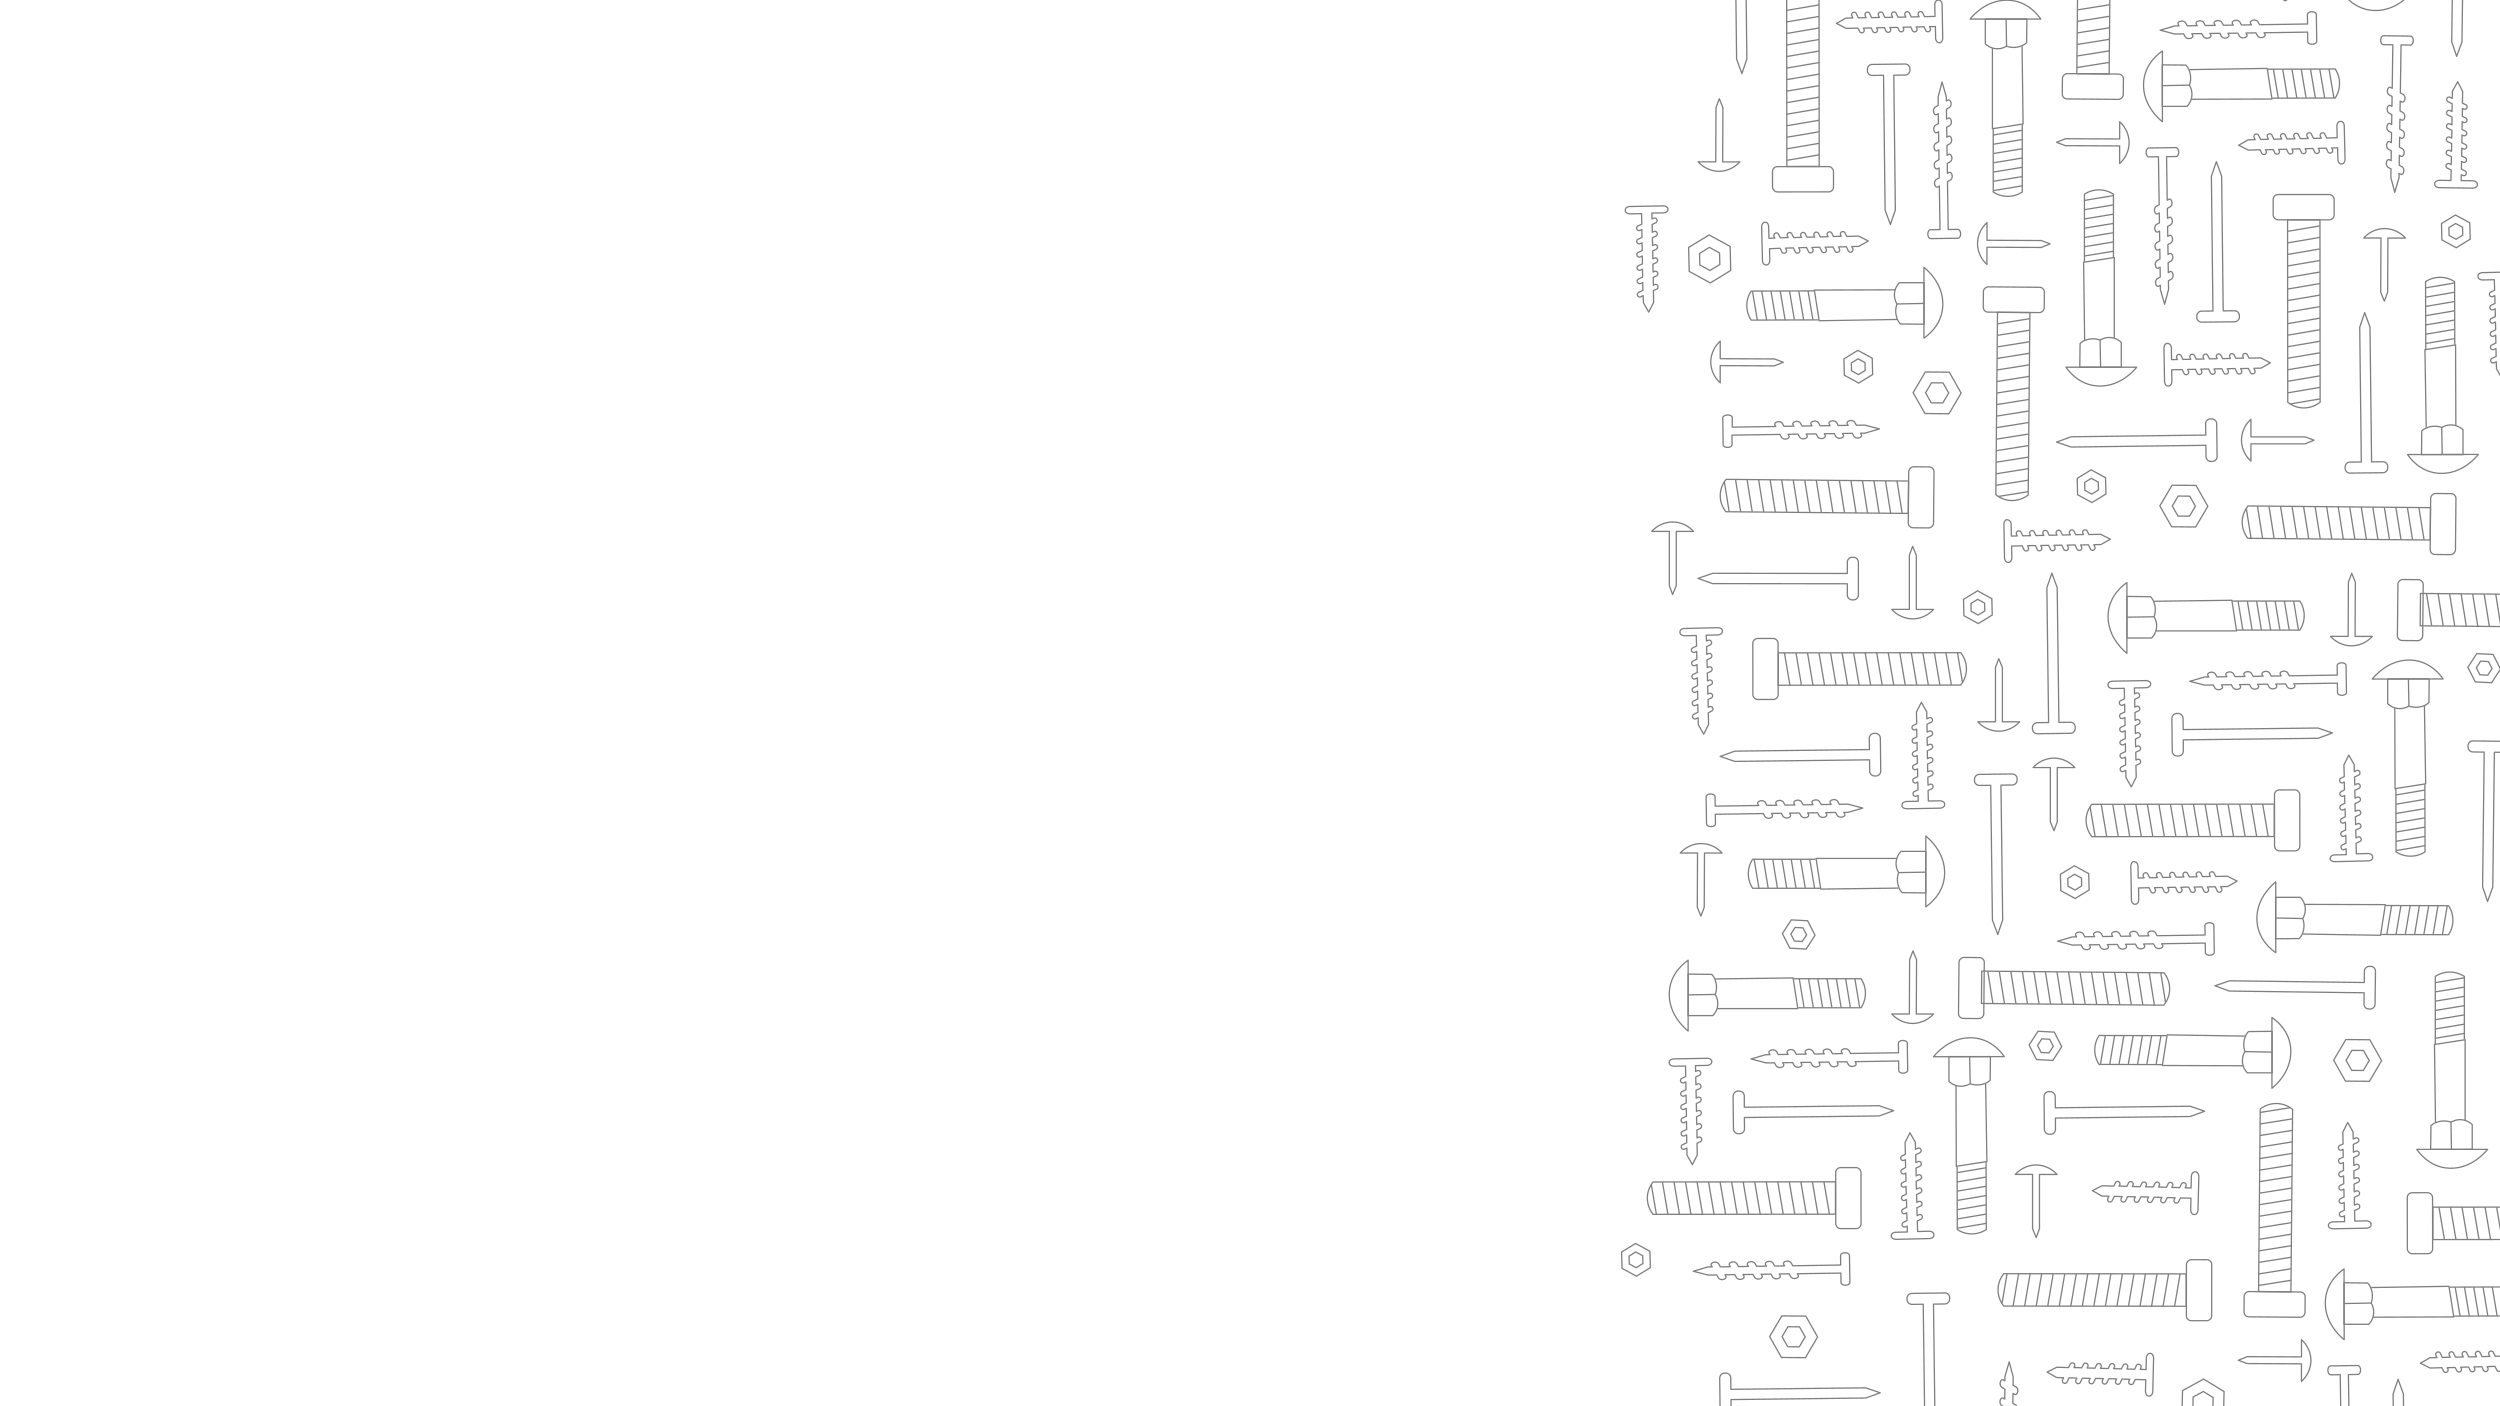 <svg id="Layer_1" data-name="Layer 1" xmlns="http://www.w3.org/2000/svg" width="1920" height="1080" viewBox="0 0 1920 1080"><defs><style>.cls-1,.cls-2,.cls-3,.cls-4,.cls-5,.cls-6,.cls-7,.cls-8{fill:none;stroke:#7f7f7f;}.cls-1,.cls-2,.cls-3,.cls-4,.cls-5,.cls-7,.cls-8{stroke-linejoin:round;}.cls-6{stroke-miterlimit:10;}</style></defs><path class="cls-1" d="M1545.34,594.41l-25.17.32a3.79,3.79,0,0,0-3.75,3.82h0v.93a3.8,3.8,0,0,0,3.8,3.73h0l8.64-.11,1.32,103.51,4.08,11.08,3.8-11.19L1536.74,603l8.66-.11a3.81,3.81,0,0,0,3.73-3.84v-.9a3.75,3.75,0,0,0-3.77-3.74h0Z"/><path class="cls-1" d="M1493.53,993l-25.18.33a3.76,3.76,0,0,0-3.75,3.78v0h0v.92a3.77,3.77,0,0,0,3.81,3.73h0l8.63-.11,1.33,103.51,4.07,11.08,3.8-11.19-1.32-103.49,8.66-.11a3.82,3.82,0,0,0,3.73-3.84v-1a3.76,3.76,0,0,0-3.8-3.73h0Z"/><path class="cls-1" d="M1460.71,618.69c0,1.4,1.81,2.48,3.84,2.43l25.17-.45c2.1,0,3.77-1.2,3.73-2.57v-.64c0-1.37-1.81-2.46-3.84-2.42l-8.64.16-.18-8.08,2.87-1.36a1.9,1.9,0,0,0-1.64-3.42h0l-1.32.63-.12-6,2.91-1.38a1.89,1.89,0,1,0-1.63-3.42h0l-1.37.65-.13-6,3-1.41a1.89,1.89,0,1,0-1.63-3.42h0l-1.43.68-.13-6,3-1.45a1.82,1.82,0,0,0,1-2.37h0v-.15a1.91,1.91,0,0,0-2.53-.9l-1.49.7-.12-6,3.08-1.46a1.82,1.82,0,0,0,1-2.38v-.16a1.83,1.83,0,0,0-2.38-1h-.14l-1.54.73-.13-6,3.14-1.51a1.89,1.89,0,0,0-1.63-3.42l-1.6.76-.12-5.43-4.1-7.25-3.78,7.41.2,9.06-2.47,1.17a1.82,1.82,0,0,0-1,2.37h0v.14a1.93,1.93,0,0,0,2.54.91l.92-.46.13,6-2.52,1.2a1.89,1.89,0,0,0,1.63,3.42l1-.47.13,6-2.57,1.23a1.89,1.89,0,1,0,1.63,3.42h0l1-.49.13,6-2.63,1.25a1.89,1.89,0,1,0,1.63,3.42l1.09-.51.12,6-2.68,1.27a1.89,1.89,0,0,0,1.63,3.42l1.14-.54.13,6-2.73,1.28a1.9,1.9,0,0,0-.89,2.54h0a1.82,1.82,0,0,0,2.35,1h.17l1.19-.58.11,4.51-8.66.16c-2.08,0-3.75,1.19-3.73,2.57Z"/><path class="cls-1" d="M1479,642.08c1.26,1,14.94,11.88,14.48,29-.41,16-13,24.24-14.48,25.36Z"/><path class="cls-1" d="M1479,685.78l-18.12-.24a10.56,10.56,0,0,1-2.71-4.53,15.72,15.72,0,0,1,0-10.86,13.35,13.35,0,0,1,1.81-16.3h19Z"/><line class="cls-1" x1="1478.95" y1="669.82" x2="1458.12" y2="670.15"/><polyline class="cls-1" points="1458.12 682.05 1398.35 682.83 1394.73 659.28 1456.74 659.28"/><path class="cls-1" d="M1397.9,682.19h-51.85a20.26,20.26,0,0,1,0-22.28h48.3"/><line class="cls-1" x1="1393.57" y1="682.19" x2="1389.89" y2="659.91"/><line class="cls-1" x1="1386.45" y1="682.19" x2="1382.78" y2="659.91"/><line class="cls-1" x1="1379.33" y1="682.19" x2="1375.66" y2="659.91"/><line class="cls-1" x1="1372.22" y1="682.19" x2="1368.54" y2="659.91"/><line class="cls-1" x1="1365.1" y1="682.19" x2="1361.42" y2="659.91"/><line class="cls-1" x1="1357.98" y1="682.19" x2="1354.3" y2="659.91"/><line class="cls-1" x1="1350.86" y1="682.19" x2="1347.19" y2="659.91"/><path class="cls-1" d="M1535.31,561.57a22,22,0,0,0,15.75-7.24h-13.22V512.67l-2.8-6.79-2.52,6.79v41.66H1519A22,22,0,0,0,1535.31,561.57Z"/><path class="cls-1" d="M1469.18,475.29a21.93,21.93,0,0,0,15.76-7.25h-13.22V426.39l-2.81-6.79-2.52,6.79V468h-13.51A22,22,0,0,0,1469.18,475.29Z"/><path class="cls-1" d="M1310.31,612.05l.31,20.66c0,1.18,1.58,2.1,3.46,2.08s3.42-1,3.4-2.19l-.1-7.24,36.8-.54,1.3,2.31a3.62,3.62,0,0,0,3.82,1.13c1.58-.35,2.41-1.43,1.81-2.39l-.63-1.15,7.59-.12,1.3,2.33a3.62,3.62,0,0,0,3.82,1.13c1.58-.37,2.41-1.43,1.82-2.41l-.66-1.14,7.61-.11,1.3,2.32a3.65,3.65,0,0,0,3.83,1.12c1.57-.34,2.39-1.41,1.81-2.39l-.64-1.14,7.61-.13,1.3,2.34a3.63,3.63,0,0,0,3.82,1.12c1.56-.36,2.4-1.43,1.82-2.41l-.64-1.14,7.59-.11,1.3,2.34a3.65,3.65,0,0,0,3.83,1.12c1.57-.36,2.4-1.43,1.81-2.41l-.64-1.14h3.26l11.27-3.3-11.38-3-6.62.11-1.29-2.33a3.61,3.61,0,0,0-3.84-1.13c-1.56.36-2.39,1.43-1.81,2.41l.63,1.14-7.59.11-1.3-2.32a3.63,3.63,0,0,0-3.82-1.12c-1.58.34-2.41,1.43-1.81,2.39l.63,1.14-7.59.13-1.3-2.34a3.63,3.63,0,0,0-3.82-1.12c-1.58.36-2.41,1.43-1.81,2.41l.65,1.14-7.61.11-1.3-2.32a3.62,3.62,0,0,0-3.82-1.12c-1.58.34-2.39,1.41-1.81,2.39l.63,1.14-7.61.12-1.28-2.33a3.63,3.63,0,0,0-3.84-1.12c-1.56.36-2.39,1.43-1.81,2.4l.63,1.15-33.43.48-.11-7.24c0-1.18-1.58-2.12-3.46-2.08S1310.29,610.83,1310.31,612.05Z"/><path class="cls-1" d="M1306.27,647.85a21.8,21.8,0,0,0-15.77,7.25h13.2l-.18,41.65,2.77,6.81,2.56-6.79.19-41.65h13.5A21.91,21.91,0,0,0,1306.27,647.85Z"/><path class="cls-1" d="M1444.41,592.12,1444.1,567a3.79,3.79,0,0,0-3.8-3.77h-.93a3.79,3.79,0,0,0-3.75,3.81h0l.11,8.63-103.5,1.2-11.09,4.08,11.18,3.8,103.49-1.2.1,8.66a3.81,3.81,0,0,0,3.84,3.73h.93a3.77,3.77,0,0,0,3.73-3.78Z"/><path class="cls-1" d="M1322.88,484.47c0-1.39-1.81-2.46-3.86-2.41l-25.15.62c-2.1,0-3.77,1.21-3.63,2.59v.6c0,1.37,1.82,2.44,3.86,2.4l8.62-.21.24,8.07-2.84,1.38a1.82,1.82,0,0,0-1,2.38.91.91,0,0,0,.07.14,1.9,1.9,0,0,0,2.53.89l1.33-.64.14,6-2.9,1.39a1.82,1.82,0,0,0-.95,2.38.61.61,0,0,0,.07.14,1.89,1.89,0,0,0,2.53.89h0l1.38-.65.16,6-3,1.43a1.81,1.81,0,0,0-.93,2.39l.06.13a1.82,1.82,0,0,0,2.38,1l.14-.07h0l1.43-.71.16,6-3,1.47a1.8,1.8,0,0,0-1,2.37v.16a1.81,1.81,0,0,0,2.37,1l.16-.08,1.49-.73.16,6-3.08,1.49a1.81,1.81,0,0,0-1,2.37v.18a1.8,1.8,0,0,0,2.37.94h.15l1.54-.74.16,6-3.13,1.52a1.9,1.9,0,1,0,1.66,3.42l1.58-.77.16,5.43,4.13,7.24,3.75-7.42-.25-9.06,2.46-1.19a1.82,1.82,0,0,0,1-2.38v-.14a2,2,0,0,0-2.55-.91l-.91.47-.16-6,2.5-1.22a1.9,1.9,0,0,0-1.65-3.42h0l-1,.49-.16-6,2.57-1.25a1.89,1.89,0,1,0-1.65-3.4h0l-1,.49-.16-6,2.62-1.27a1.94,1.94,0,0,0,.89-2.53,1.9,1.9,0,0,0-2.54-.88h0l-1.07.5-.17-6,2.67-1.29a1.89,1.89,0,0,0,.88-2.53,1.81,1.81,0,0,0-2.38-.95l-.15.08-1.14.54-.17-6,2.74-1.3a1.8,1.8,0,0,0,.94-2.38,1.11,1.11,0,0,0-.07-.16h0a1.81,1.81,0,0,0-2.37-1h-.15l-1.19.58-.15-4.51,8.66-.21c2.08,0,3.75-1.22,3.62-2.59Z"/><rect class="cls-2" x="1346.19" y="490.35" width="19.42" height="46.84" rx="3.73" transform="translate(-0.54 1.42) rotate(-0.06)"/><path class="cls-1" d="M1505.86,501.26a20.27,20.27,0,0,1,4.33,13.58,19.93,19.93,0,0,1-4.37,11.29l-140.07.14V501.41Z"/><line class="cls-1" x1="1370.44" y1="501.39" x2="1374.66" y2="526.25"/><line class="cls-1" x1="1379.3" y1="501.39" x2="1383.52" y2="526.24"/><line class="cls-1" x1="1388.15" y1="501.37" x2="1392.37" y2="526.24"/><line class="cls-1" x1="1397.01" y1="501.37" x2="1401.23" y2="526.22"/><line class="cls-1" x1="1405.87" y1="501.35" x2="1410.09" y2="526.22"/><line class="cls-1" x1="1414.74" y1="501.35" x2="1418.96" y2="526.2"/><line class="cls-1" x1="1423.6" y1="501.33" x2="1427.82" y2="526.2"/><line class="cls-1" x1="1432.45" y1="501.33" x2="1436.67" y2="526.18"/><line class="cls-1" x1="1441.31" y1="501.31" x2="1445.53" y2="526.18"/><line class="cls-1" x1="1450.17" y1="501.31" x2="1454.39" y2="526.16"/><line class="cls-1" x1="1459.02" y1="501.3" x2="1463.24" y2="526.16"/><line class="cls-1" x1="1467.88" y1="501.3" x2="1472.1" y2="526.15"/><line class="cls-1" x1="1476.75" y1="501.28" x2="1480.97" y2="526.15"/><line class="cls-1" x1="1485.61" y1="501.28" x2="1489.83" y2="526.13"/><line class="cls-1" x1="1494.47" y1="501.28" x2="1498.69" y2="526.13"/><line class="cls-1" x1="1503.32" y1="501.26" x2="1507.22" y2="524.23"/><rect class="cls-3" x="1452.01" y="372.26" width="46.84" height="19.42" rx="3.73" transform="translate(1079.83 1853.8) rotate(-89.47)"/><path class="cls-1" d="M1325.45,393a19.72,19.72,0,0,1,.22-24.85l140.07,1.29-.21,24.87Z"/><line class="cls-1" x1="1460.87" y1="394.22" x2="1456.9" y2="369.34"/><line class="cls-1" x1="1452.01" y1="394.15" x2="1448.05" y2="369.25"/><line class="cls-1" x1="1443.16" y1="394.06" x2="1439.19" y2="369.18"/><line class="cls-1" x1="1434.3" y1="393.99" x2="1430.34" y2="369.08"/><line class="cls-1" x1="1425.45" y1="393.9" x2="1421.48" y2="369.01"/><line class="cls-1" x1="1416.59" y1="393.82" x2="1412.62" y2="368.92"/><line class="cls-1" x1="1407.71" y1="393.73" x2="1403.75" y2="368.85"/><line class="cls-1" x1="1398.86" y1="393.66" x2="1394.89" y2="368.76"/><line class="cls-1" x1="1390" y1="393.57" x2="1386.04" y2="368.69"/><line class="cls-1" x1="1381.15" y1="393.5" x2="1377.18" y2="368.6"/><line class="cls-1" x1="1372.29" y1="393.41" x2="1368.32" y2="368.51"/><line class="cls-1" x1="1363.43" y1="393.34" x2="1359.47" y2="368.43"/><line class="cls-1" x1="1354.58" y1="393.24" x2="1350.61" y2="368.34"/><line class="cls-1" x1="1345.72" y1="393.15" x2="1341.75" y2="368.27"/><line class="cls-1" x1="1336.85" y1="393.08" x2="1332.88" y2="368.18"/><line class="cls-1" x1="1327.99" y1="392.99" x2="1324.33" y2="370.01"/><path class="cls-1" d="M1489.58,32.87c1.39,0,2.48-1.81,2.42-3.84l-.45-25.18c0-2.1-1.19-3.76-2.57-3.73h-.63c-1.38,0-2.47,1.81-2.43,3.84l.16,8.64-8.08.18-1.35-2.86a1.9,1.9,0,0,0-3.43,1.63l.64,1.32-6,.13-1.38-2.92a1.89,1.89,0,0,0-3.42,1.63h0l.65,1.38-6,.13-1.42-3a1.89,1.89,0,1,0-3.42,1.63h0l.69,1.43-6,.12-1.45-3a1.81,1.81,0,0,0-2.36-1h-.16a1.93,1.93,0,0,0-.9,2.54l.71,1.48-6,.13L1436,10.5a1.81,1.81,0,0,0-2.37-1h-.17a1.81,1.81,0,0,0-1,2.37.38.38,0,0,1,0,.15l.73,1.54-6,.12-1.5-3.13a1.9,1.9,0,1,0-3.43,1.63l.76,1.59-5.43.13L1410.47,18l7.4,3.79,9.06-.2,1.18,2.46a1.79,1.79,0,0,0,2.36,1h.15a1.91,1.91,0,0,0,.91-2.53l-.45-.93,6-.12,1.2,2.51a1.89,1.89,0,1,0,3.42-1.63l-.47-1,6-.13,1.23,2.57a1.89,1.89,0,1,0,3.42-1.63l-.49-1,6-.13,1.25,2.63A1.9,1.9,0,0,0,1462,22l-.51-1.09,6-.13,1.27,2.68a1.9,1.9,0,0,0,3.43-1.63h0l-.55-1.14,6-.12,1.28,2.73a1.91,1.91,0,0,0,2.54.89h0a1.82,1.82,0,0,0,1-2.36.43.43,0,0,0,0-.16l-.58-1.19,4.51-.11.16,8.65c0,2.09,1.2,3.75,2.57,3.74Z"/><path class="cls-1" d="M1513,14.63c1-1.27,11.9-14.94,29-14.49,16,.42,24.23,13,25.35,14.49Z"/><path class="cls-1" d="M1556.66,14.63l-.23,18.11a10.6,10.6,0,0,1-4.53,2.72,15.87,15.87,0,0,1-10.87,0,13.35,13.35,0,0,1-16.3-1.81v-19Z"/><line class="cls-1" x1="1540.71" y1="14.63" x2="1541.03" y2="35.46"/><polyline class="cls-1" points="1552.95 35.46 1553.73 95.22 1530.18 98.85 1530.18 36.83"/><path class="cls-1" d="M1553.09,95.61v51.85a20.32,20.32,0,0,1-22.29,0V99.15"/><line class="cls-1" x1="1553.09" y1="100.01" x2="1530.8" y2="103.68"/><line class="cls-1" x1="1553.09" y1="107.12" x2="1530.8" y2="110.8"/><line class="cls-1" x1="1553.09" y1="114.24" x2="1530.8" y2="117.92"/><line class="cls-1" x1="1553.09" y1="121.36" x2="1530.8" y2="125.04"/><line class="cls-1" x1="1553.09" y1="128.48" x2="1530.8" y2="132.15"/><line class="cls-1" x1="1553.09" y1="135.59" x2="1530.8" y2="139.27"/><line class="cls-1" x1="1553.09" y1="142.71" x2="1530.8" y2="146.39"/><path class="cls-1" d="M1483,183.26l20.67-.3c1.17,0,2.12-1.58,2.08-3.46s-1-3.34-2.28-3.34l-7.25.11-.54-36.8,2.34-1.3a3.63,3.63,0,0,0,1.12-3.84c-.36-1.56-1.43-2.39-2.41-1.81l-1.14.63-.11-7.59,2.32-1.3a3.63,3.63,0,0,0,1.12-3.82c-.34-1.58-1.43-2.41-2.41-1.82l-1.14.66-.11-7.61,2.34-1.3a3.65,3.65,0,0,0,1.12-3.83c-.36-1.57-1.43-2.39-2.41-1.81l-1.14.64-.11-7.61,2.32-1.3a3.61,3.61,0,0,0,1.12-3.83c-.34-1.55-1.43-2.39-2.39-1.81l-1.16.64-.1-7.59,2.33-1.31a3.61,3.61,0,0,0,1.13-3.83c-.37-1.56-1.44-2.4-2.41-1.82l-1.14.64V74.29L1491.5,63l-3,11.4V81l-2.33,1.28a3.63,3.63,0,0,0-1.11,3.84c.35,1.56,1.42,2.39,2.39,1.81l1.15-.63.1,7.59-2.31,1.3a3.62,3.62,0,0,0-1.13,3.82c.35,1.58,1.43,2.41,2.41,1.81l1.14-.63.11,7.59-2.33,1.3a3.62,3.62,0,0,0-1.13,3.82c.36,1.58,1.43,2.41,2.41,1.81l1.14-.65.11,7.61-2.32,1.3a3.63,3.63,0,0,0-1.12,3.82c.34,1.56,1.43,2.4,2.39,1.82l1.16-.64.11,7.61-2.34,1.28a3.63,3.63,0,0,0-1.12,3.84c.36,1.56,1.43,2.4,2.41,1.82l1.14-.64.49,33.43-7.25.11c-1.17,0-2.1,1.58-2.08,3.46S1481.75,183.28,1483,183.26Z"/><path class="cls-1" d="M1518.74,187.3a21.75,21.75,0,0,0,7.24,15.78V189.87l41.66.19,6.82-2.78-6.79-2.55-41.65-.2V171A22,22,0,0,0,1518.74,187.3Z"/><path class="cls-1" d="M1313.86,278.22a22,22,0,0,0,7.25,15.79V280.79l41.65.2,6.83-2.79-6.79-2.53-41.66-.2V262A22,22,0,0,0,1313.86,278.22Z"/><path class="cls-1" d="M1477.59,205.3c1.27,1,15,11.85,14.49,29-.38,16-12.92,24.27-14.49,25.36Z"/><path class="cls-1" d="M1477.71,249l-18.11-.18a10.46,10.46,0,0,1-2.71-4.51,15.75,15.75,0,0,1,0-10.87,13.63,13.63,0,0,1-1.81-9.06,13.44,13.44,0,0,1,3.62-7.24h19Z"/><line class="cls-1" x1="1477.68" y1="233.03" x2="1456.85" y2="233.45"/><polyline class="cls-1" points="1456.89 245.35 1397.12 246.31 1393.42 222.78 1455.42 222.58"/><path class="cls-1" d="M1396.72,245.67l-51.83.17a20.26,20.26,0,0,1,0-22.28l48.3-.14"/><line class="cls-1" x1="1392.34" y1="245.69" x2="1388.57" y2="223.42"/><line class="cls-1" x1="1385.22" y1="245.71" x2="1381.45" y2="223.45"/><line class="cls-1" x1="1378.1" y1="245.73" x2="1374.34" y2="223.47"/><line class="cls-1" x1="1370.98" y1="245.77" x2="1367.22" y2="223.49"/><line class="cls-1" x1="1363.87" y1="245.78" x2="1360.1" y2="223.51"/><line class="cls-1" x1="1356.75" y1="245.8" x2="1352.98" y2="223.54"/><line class="cls-1" x1="1349.63" y1="245.82" x2="1345.88" y2="223.56"/><path class="cls-1" d="M1463.1,49.17l-25.18.31a3.76,3.76,0,0,0-3.75,3.78v0h0v.92a3.74,3.74,0,0,0,3.74,3.75h0l8.64-.11,1.21,103.51,4.06,11.08,3.82-11.17-1.21-103.49,8.65-.11a3.8,3.8,0,0,0,3.75-3.84V52.9a3.76,3.76,0,0,0-3.8-3.73h0Z"/><path class="cls-1" d="M1349-66.74l-25.18.29a3.81,3.81,0,0,0-3.75,3.82h0v.92a3.77,3.77,0,0,0,3.81,3.73h0l8.64-.09,1.19,103.51,4.06,11.08,3.82-11.19L1340.4-58.16l8.65-.09a3.8,3.8,0,0,0,3.73-3.84V-63a3.76,3.76,0,0,0-3.8-3.73h0Z"/><path class="cls-1" d="M1355.35,170.73c-1.39,0-2.46,1.81-2.39,3.84l.6,25.17c0,2.11,1.22,3.77,2.59,3.72h.64c1.37,0,2.46-1.81,2.4-3.86L1359,191l8.13-.33,1.38,2.85a1.89,1.89,0,0,0,3.4-1.65l-.63-1.32,6-.17,1.4,2.92a1.89,1.89,0,1,0,3.4-1.65h0l-.65-1.38,6-.16,1.43,3a1.82,1.82,0,0,0,2.38.95l.15-.08a1.81,1.81,0,0,0,.94-2.38.91.91,0,0,0-.07-.14h0l-.68-1.43,6-.16,1.47,3a1.81,1.81,0,0,0,2.37,1h.15a1.9,1.9,0,0,0,.88-2.54l-.7-1.48,6-.17,1.48,3.08a1.81,1.81,0,0,0,2.37.94h.17a1.81,1.81,0,0,0,.94-2.37v-.14l-.73-1.54,6-.17,1.52,3.14a1.82,1.82,0,0,0,2.39.93l.13-.06a1.91,1.91,0,0,0,.89-2.54l-.78-1.58,5.43-.16,7.25-4.15-7.43-3.73-9,.26L1417,179a1.81,1.81,0,0,0-2.37-1h-.15a1.9,1.9,0,0,0-.88,2.54l.45.92-6,.17-1.21-2.5a1.89,1.89,0,0,0-3.41,1.64h0l.48,1-6,.17-1.25-2.58a1.89,1.89,0,0,0-3.41,1.65l.49,1-6,.17-1.26-2.63a1.9,1.9,0,0,0-3.41,1.67l.51,1.07-6,.16-1.47-2.75a1.81,1.81,0,0,0-2.37-1l-.14.07a1.89,1.89,0,0,0-.89,2.53l.54,1.15-6,.16L1366,180a1.8,1.8,0,0,0-2.38-.94l-.15.07h0a1.82,1.82,0,0,0-1,2.38v.14l.58,1.2-4.51.14-.2-8.66c0-2.08-1.23-3.74-2.61-3.62Z"/><rect class="cls-4" x="1361.28" y="127.96" width="46.84" height="19.42" rx="3.73" transform="translate(-0.14 1.45) rotate(-0.06)"/><path class="cls-1" d="M1372.14-12.19a20.33,20.33,0,0,1,13.57-4.39,20.06,20.06,0,0,1,11.3,4.37l.13,140.07h-24.85Z"/><line class="cls-1" x1="1372.27" y1="123.13" x2="1397.14" y2="118.91"/><line class="cls-1" x1="1372.27" y1="114.28" x2="1397.12" y2="110.06"/><line class="cls-1" x1="1372.25" y1="105.42" x2="1397.12" y2="101.2"/><line class="cls-1" x1="1372.25" y1="96.56" x2="1397.1" y2="92.35"/><line class="cls-1" x1="1372.25" y1="87.71" x2="1397.1" y2="83.49"/><line class="cls-1" x1="1372.23" y1="78.83" x2="1397.08" y2="74.61"/><line class="cls-1" x1="1372.23" y1="69.98" x2="1397.08" y2="65.76"/><line class="cls-1" x1="1372.22" y1="61.12" x2="1397.07" y2="56.9"/><line class="cls-1" x1="1372.22" y1="52.26" x2="1397.07" y2="48.04"/><line class="cls-1" x1="1372.2" y1="43.41" x2="1397.05" y2="39.19"/><line class="cls-1" x1="1372.2" y1="34.55" x2="1397.05" y2="30.33"/><line class="cls-1" x1="1372.18" y1="25.7" x2="1397.05" y2="21.48"/><line class="cls-1" x1="1372.18" y1="16.82" x2="1397.03" y2="12.6"/><line class="cls-1" x1="1372.16" y1="7.96" x2="1397.03" y2="3.74"/><rect class="cls-5" x="1536.91" y="206.75" width="19.42" height="46.84" rx="3.73" transform="translate(1302.15 1774.6) rotate(-89.47)"/><path class="cls-1" d="M1557.66,380.15a20.39,20.39,0,0,1-13.62,4.24,20.11,20.11,0,0,1-11.25-4.47l1.3-140.08,24.87.24Z"/><line class="cls-1" x1="1558.91" y1="244.73" x2="1534.02" y2="248.7"/><line class="cls-1" x1="1558.83" y1="253.59" x2="1533.93" y2="257.56"/><line class="cls-1" x1="1558.74" y1="262.45" x2="1533.86" y2="266.41"/><line class="cls-1" x1="1558.67" y1="271.3" x2="1533.77" y2="275.27"/><line class="cls-1" x1="1558.58" y1="280.18" x2="1533.7" y2="284.12"/><line class="cls-1" x1="1558.51" y1="289.03" x2="1533.61" y2="293"/><line class="cls-1" x1="1558.42" y1="297.89" x2="1533.52" y2="301.86"/><line class="cls-1" x1="1558.35" y1="306.75" x2="1533.44" y2="310.71"/><line class="cls-1" x1="1558.26" y1="315.6" x2="1533.35" y2="319.57"/><line class="cls-1" x1="1558.16" y1="324.46" x2="1533.28" y2="328.42"/><line class="cls-1" x1="1558.09" y1="333.31" x2="1533.19" y2="337.28"/><line class="cls-1" x1="1558" y1="342.17" x2="1533.12" y2="346.14"/><line class="cls-1" x1="1557.93" y1="351.03" x2="1533.03" y2="354.99"/><line class="cls-1" x1="1557.84" y1="359.9" x2="1532.95" y2="363.87"/><line class="cls-1" x1="1557.77" y1="368.76" x2="1532.86" y2="372.72"/><line class="cls-1" x1="1557.68" y1="377.61" x2="1534.67" y2="381.27"/><path class="cls-1" d="M1852.49-6.14c-1,1.26-12,14.83-29.12,14.2-16-.58-24.09-13.24-25.21-14.75Z"/><path class="cls-1" d="M1320.38,131.57a22,22,0,0,0,15.8-7.24H1323l.2-41.66-2.77-6.82-2.55,6.79-.2,41.65h-13.51A22,22,0,0,0,1320.38,131.57Z"/><path class="cls-1" d="M1284.84,400.89a21.88,21.88,0,0,1,15.76,7.24h-13.23v41.66l-2.8,6.81-2.52-6.81V408.13h-13.51A22,22,0,0,1,1284.84,400.89Z"/><polygon class="cls-6" points="1529.73 459.79 1530.04 472.34 1519.33 478.89 1508.3 472.88 1507.98 460.33 1518.7 453.77 1529.73 459.79"/><polygon class="cls-6" points="1524.17 463.17 1524.33 469.22 1519.17 472.37 1513.85 469.49 1513.7 463.44 1518.86 460.27 1524.17 463.17"/><polygon class="cls-6" points="1328.75 189.26 1329.2 207.68 1313.5 217.29 1297.33 208.47 1296.84 190.06 1312.58 180.44 1328.75 189.26"/><polygon class="cls-6" points="1320.6 194.24 1320.84 203.11 1313.26 207.73 1305.44 203.51 1305.24 194.64 1312.81 189.98 1320.6 194.24"/><path class="cls-1" d="M1779.25,31.74l-.31-20.66c0-1.18-1.56-2.1-3.46-2.08s-3.4,1-3.39,2.19l.11,7.24-36.82.55-1.3-2.32a3.6,3.6,0,0,0-3.82-1.12c-1.58.34-2.39,1.43-1.81,2.39l.63,1.14-7.61.12-1.3-2.33a3.62,3.62,0,0,0-3.82-1.13c-1.56.37-2.39,1.44-1.81,2.41l.63,1.14-7.59.11-1.3-2.33a3.63,3.63,0,0,0-3.82-1.11c-1.58.35-2.41,1.41-1.81,2.39l.63,1.14-7.59.11-1.3-2.32a3.63,3.63,0,0,0-3.82-1.12c-1.58.35-2.41,1.43-1.82,2.41l.66,1.14-7.61.11-1.3-2.34a3.65,3.65,0,0,0-3.83-1.12c-1.57.36-2.39,1.43-1.81,2.41l.64,1.14h-3.26L1659,23.18l11.38,3L1677,26l1.3,2.34a3.63,3.63,0,0,0,3.82,1.12c1.58-.36,2.41-1.43,1.81-2.41l-.65-1.14,7.61-.11,1.3,2.32a3.63,3.63,0,0,0,3.82,1.12c1.58-.34,2.39-1.43,1.81-2.39l-.63-1.16,7.61-.11L1706,28a3.63,3.63,0,0,0,3.84,1.12c1.56-.36,2.39-1.43,1.81-2.41l-.63-1.14,7.59-.11,1.3,2.32a3.62,3.62,0,0,0,3.82,1.13c1.58-.35,2.41-1.44,1.81-2.4l-.63-1.14,7.59-.12,1.3,2.33a3.62,3.62,0,0,0,3.82,1.13c1.58-.37,2.41-1.43,1.82-2.41l-.66-1.14,33.46-.49.1,7.24c0,1.18,1.56,2.1,3.46,2.08S1779.27,32.92,1779.25,31.74Z"/><path class="cls-1" d="M1702.73,350.61l-.33-25.17a3.8,3.8,0,0,0-3.82-3.75h-.92a3.76,3.76,0,0,0-3.73,3.8h0l.1,8.64-103.5,1.32-11.08,4.08,11.19,3.8L1694.13,342l.1,8.66a3.81,3.81,0,0,0,3.84,3.73h.93a3.77,3.77,0,0,0,3.73-3.81h0Z"/><path class="cls-1" d="M1427.24,457V431.8a3.79,3.79,0,0,0-3.77-3.8h-.92a3.77,3.77,0,0,0-3.79,3.75h0v8.67l-103.52-.12-11.14,3.91,11.14,4,103.5.12v8.59a3.8,3.8,0,0,0,3.79,3.78h.92a3.77,3.77,0,0,0,3.79-3.75h0Z"/><path class="cls-1" d="M1664.35,263.73c-1.39,0-2.48,1.81-2.43,3.84l.46,25.18c0,2.1,1.19,3.76,2.57,3.73h.63c1.38,0,2.47-1.81,2.43-3.84l-.16-8.64,8.07-.18,1.36,2.86a1.93,1.93,0,0,0,2.54.9,1.9,1.9,0,0,0,.89-2.53l-.64-1.32,6-.13,1.37,2.92a1.93,1.93,0,0,0,2.54.9,1.91,1.91,0,0,0,.89-2.53h0l-.65-1.38,6-.13,1.42,3a1.89,1.89,0,1,0,3.42-1.63h0l-.69-1.43,6-.13,1.45,3a1.81,1.81,0,0,0,2.36,1h.15a1.9,1.9,0,0,0,.91-2.53h0l-.71-1.48,6-.13,1.47,3.08a1.81,1.81,0,0,0,2.37,1h.16a1.81,1.81,0,0,0,1-2.37v-.15l-.72-1.54,6-.12,1.5,3.13a1.93,1.93,0,0,0,2.54.9,1.89,1.89,0,0,0,.88-2.53l-.76-1.6,5.44-.12,7.24-4.1-7.41-3.78-9,.2-1.18-2.46a1.8,1.8,0,0,0-2.35-1h-.17a1.91,1.91,0,0,0-.9,2.53l.45.93-6,.12-1.19-2.51a1.89,1.89,0,1,0-3.42,1.63l.47,1-6,.13-1.23-2.57a1.9,1.9,0,0,0-3.43,1.63l.49,1-5.95.13-1.25-2.63a1.9,1.9,0,0,0-3.43,1.63l.51,1.09-6,.13-1.26-2.69a1.9,1.9,0,0,0-3.43,1.63l.55,1.15-6,.12-1.29-2.73a1.81,1.81,0,0,0-2.37-1l-.16.08h0a1.8,1.8,0,0,0-1,2.37h0a.38.38,0,0,1,0,.15l.58,1.19-4.51.11-.16-8.66c0-2.08-1.2-3.74-2.58-3.73Z"/><path class="cls-1" d="M1638.9,661.69c-1.39,0-2.48,1.81-2.42,3.84l.45,25.17c0,2.1,1.2,3.77,2.57,3.73h.64c1.37,0,2.46-1.81,2.42-3.83l-.16-8.64,8.08-.19,1.36,2.87a1.8,1.8,0,0,0,2.37,1l.14-.07a1.9,1.9,0,0,0,.91-2.51l-.64-1.33,6-.12,1.38,2.91a1.81,1.81,0,0,0,2.37,1l.15-.07a1.9,1.9,0,0,0,.9-2.52h0l-.65-1.37,6-.13,1.41,3a1.82,1.82,0,0,0,2.38,1l.14-.07a1.9,1.9,0,0,0,.9-2.52h0l-.69-1.43,6-.13,1.45,3a1.82,1.82,0,0,0,2.35,1h.17a2,2,0,0,0,.9-2.54l-.7-1.49,6-.12,1.47,3.08a1.81,1.81,0,0,0,2.37,1h.17a1.8,1.8,0,0,0,.94-2.38h0v-.13l-.73-1.54,6-.13,1.51,3.14a1.8,1.8,0,0,0,2.37.95l.14-.07a1.9,1.9,0,0,0,.91-2.51l-.76-1.6,5.43-.12,7.25-4.1-7.41-3.78-9.06.2-1.17-2.47a1.82,1.82,0,0,0-2.37-1h-.15a1.8,1.8,0,0,0-1,2.36l.08.17.46.92-6,.13-1.2-2.52a1.89,1.89,0,0,0-3.42,1.63l.47,1-6,.13-1.23-2.57a1.89,1.89,0,1,0-3.42,1.63l.49,1-6,.13-1.25-2.63a1.92,1.92,0,0,0-2.53-.91,1.81,1.81,0,0,0-1,2.38l.08.16.51,1.09-6,.12-1.27-2.68a1.89,1.89,0,0,0-3.42,1.63l.54,1.14-6,.13-1.28-2.73a1.9,1.9,0,0,0-2.54-.89h0a1.82,1.82,0,0,0-1,2.35v.17l.58,1.19-4.51.11-.16-8.66c0-2.08-1.19-3.75-2.57-3.73Z"/><path class="cls-1" d="M1541.45,399.11c-1.4,0-2.48,1.81-2.43,3.84l.45,25.18c0,2.1,1.2,3.76,2.58,3.73h.63c1.38,0,2.46-1.81,2.43-3.84l-.17-8.64,8.08-.18,1.36,2.86a1.81,1.81,0,0,0,2.38.95l.14-.06a1.9,1.9,0,0,0,.9-2.52l-.63-1.32,6-.13,1.37,2.92a1.81,1.81,0,0,0,2.38,1l.14-.07a1.89,1.89,0,0,0,.9-2.51h0l-.65-1.38,6-.13,1.41,3a1.82,1.82,0,0,0,2.38,1l.14-.07a1.91,1.91,0,0,0,.91-2.52h0l-.69-1.43,6-.12,1.45,3a1.82,1.82,0,0,0,2.36,1h.16a1.94,1.94,0,0,0,.91-2.54l-.71-1.48,6-.13,1.47,3.08a1.8,1.8,0,0,0,2.35,1h.18a1.82,1.82,0,0,0,1-2.38h0v-.13l-.72-1.54,6-.12,1.5,3.13a1.81,1.81,0,0,0,2.38.95l.14-.06a1.9,1.9,0,0,0,.9-2.52l-.76-1.59,5.44-.13,7.24-4.09-7.41-3.79-9.05.2-1.18-2.46a1.8,1.8,0,0,0-2.37-1h-.15a1.81,1.81,0,0,0-1,2.36.89.89,0,0,0,.08.17l.45.93-6,.12-1.19-2.51a1.9,1.9,0,1,0-3.43,1.63l.48,1-6,.12-1.23-2.57a1.9,1.9,0,1,0-3.43,1.63l.49,1-6,.13-1.25-2.63a1.91,1.91,0,0,0-2.53-.9,1.81,1.81,0,0,0-1,2.37l.08.16.51,1.09-6,.13-1.27-2.68a1.89,1.89,0,1,0-3.42,1.63l.54,1.14-6,.12-1.29-2.73a1.89,1.89,0,0,0-2.53-.89h0a1.81,1.81,0,0,0-1,2.36.43.43,0,0,0,0,.16l.58,1.19-4.51.11-.16-8.65c0-2.09-1.2-3.75-2.58-3.73Z"/><path class="cls-1" d="M1641,282c-1,1.27-11.88,14.94-29,14.49-16-.44-24.21-13-25.35-14.49Z"/><path class="cls-1" d="M1597.27,282l.23-18.11a10.2,10.2,0,0,1,4.53-2.72,15.75,15.75,0,0,1,10.87,0,13.59,13.59,0,0,1,9-1.81,13.4,13.4,0,0,1,7.25,3.62v19Z"/><line class="cls-1" x1="1613.24" y1="281.99" x2="1612.9" y2="261.16"/><polyline class="cls-1" points="1601 261.16 1600.22 201.39 1623.76 197.77 1623.76 259.76"/><path class="cls-1" d="M1600.85,201V149.16a20.3,20.3,0,0,1,22.28,0v48.3"/><line class="cls-1" x1="1600.85" y1="196.61" x2="1623.13" y2="192.92"/><line class="cls-1" x1="1600.85" y1="189.49" x2="1623.13" y2="185.8"/><line class="cls-1" x1="1600.85" y1="182.38" x2="1623.13" y2="178.68"/><line class="cls-1" x1="1600.85" y1="175.26" x2="1623.13" y2="171.56"/><line class="cls-1" x1="1600.85" y1="168.14" x2="1623.13" y2="164.45"/><line class="cls-1" x1="1600.85" y1="161.02" x2="1623.13" y2="157.33"/><line class="cls-1" x1="1600.85" y1="153.91" x2="1623.13" y2="150.21"/><path class="cls-1" d="M1721.47,338.33a21.85,21.85,0,0,0,7.25,15.76V340.87h41.65l6.81-2.81-6.81-2.52h-41.65V322A22,22,0,0,0,1721.47,338.33Z"/><path class="cls-1" d="M1671,113.35l-20.67.31c-1.17,0-2.1,1.56-2.08,3.46s1,3.41,2.19,3.39l7.25-.11.54,36.82-2.32,1.3a3.63,3.63,0,0,0-1.12,3.82c.34,1.56,1.43,2.4,2.41,1.82l1.14-.64.11,7.61-2.34,1.28a3.63,3.63,0,0,0-1.12,3.84c.36,1.56,1.43,2.4,2.41,1.82l1.14-.64.11,7.59-2.32,1.3a3.63,3.63,0,0,0-1.13,3.83c.35,1.57,1.44,2.4,2.39,1.81l1.16-.64.11,7.59-2.33,1.31a3.61,3.61,0,0,0-1.13,3.82c.37,1.57,1.43,2.41,2.41,1.81l1.14-.65.11,7.6-2.32,1.31a3.62,3.62,0,0,0-1.12,3.82c.34,1.57,1.43,2.39,2.39,1.81l1.14-.63v3.26l3.3,11.28,3-11.38-.11-6.62,2.34-1.31a3.63,3.63,0,0,0,1.12-3.82c-.36-1.57-1.43-2.41-2.41-1.81l-1.14.65-.11-7.61,2.34-1.3a3.61,3.61,0,0,0,1.1-3.82c-.34-1.58-1.41-2.39-2.39-1.81l-1.14.63-.11-7.6,2.32-1.31a3.59,3.59,0,0,0,1.12-3.82c-.34-1.56-1.43-2.39-2.4-1.81l-1.15.63-.1-7.59,2.33-1.3a3.63,3.63,0,0,0,1.13-3.84c-.37-1.56-1.44-2.39-2.41-1.81l-1.14.63-.11-7.59,2.32-1.3a3.63,3.63,0,0,0,1.12-3.82c-.35-1.58-1.43-2.41-2.39-1.81l-1.16.65-.49-33.45,7.24-.11c1.18,0,2.12-1.56,2.09-3.46S1672.19,113.34,1671,113.35Z"/><path class="cls-1" d="M1635.16,109.32a21.94,21.94,0,0,0-7.25-15.8v13.22l-41.66-.2-6.8,2.78,6.79,2.55,41.65.2v13.51A21.91,21.91,0,0,0,1635.16,109.32Z"/><path class="cls-1" d="M1660.73,93.52c-1.27-1-15-11.84-14.49-29,.38-16,12.91-24.25,14.49-25.35Z"/><path class="cls-1" d="M1660.6,49.82l18.11.18a10.62,10.62,0,0,1,2.74,4.51,15.87,15.87,0,0,1,0,10.87,13.85,13.85,0,0,1,1.81,9.05,13.61,13.61,0,0,1-3.62,7.25h-19Z"/><line class="cls-1" x1="1660.66" y1="65.79" x2="1681.48" y2="65.38"/><polyline class="cls-1" points="1681.45 53.48 1741.2 52.52 1744.89 76.05 1682.9 76.24"/><path class="cls-1" d="M1741.59,53.15l51.84-.16a20.3,20.3,0,0,1,0,22.28l-48.3.14"/><line class="cls-1" x1="1745.98" y1="53.13" x2="1749.75" y2="75.41"/><line class="cls-1" x1="1753.1" y1="53.12" x2="1756.86" y2="75.37"/><line class="cls-1" x1="1760.21" y1="53.1" x2="1763.98" y2="75.36"/><line class="cls-1" x1="1767.33" y1="53.06" x2="1771.1" y2="75.34"/><line class="cls-1" x1="1774.45" y1="53.04" x2="1778.22" y2="75.32"/><line class="cls-1" x1="1781.57" y1="53.03" x2="1785.33" y2="75.28"/><line class="cls-1" x1="1788.68" y1="53.01" x2="1792.45" y2="75.27"/><path class="cls-1" d="M1690.94,247.43l25.17-.29a3.79,3.79,0,0,0,3.75-3.82h0v-.92a3.76,3.76,0,0,0-3.8-3.73h0l-8.64.09-1.2-103.51-4.07-11.08-3.8,11.19,1.19,103.49-8.66.09a3.81,3.81,0,0,0-3.73,3.84v.92a3.77,3.77,0,0,0,3.81,3.73h0Z"/><path class="cls-1" d="M1804.86,363.34l25.17-.29a3.76,3.76,0,0,0,3.75-3.78v0h0v-.92a3.75,3.75,0,0,0-3.77-3.73h0l-8.64.09-1.22-103.51-4.05-11.08-3.83,11.19,1.22,103.49-8.66.09a3.81,3.81,0,0,0-3.75,3.84v.92a3.77,3.77,0,0,0,3.81,3.73h0Z"/><path class="cls-1" d="M1798.57,125.92c1.4,0,2.48-1.81,2.41-3.85l-.6-25.18c0-2.1-1.23-3.77-2.6-3.62h-.64c-1.37,0-2.44,1.81-2.39,3.86l.2,8.64-8.08.23-1.36-2.86a1.9,1.9,0,1,0-3.42,1.65l.65,1.32-6,.16-1.4-2.91A1.9,1.9,0,1,0,1772,105h0l.67,1.36-6,.16-1.43-3a1.9,1.9,0,1,0-3.42,1.65h0l.71,1.43-6,.16-1.47-3a1.81,1.81,0,0,0-2.37-1h-.16a1.94,1.94,0,0,0-.89,2.54l.72,1.48-6,.16-1.48-3.08a1.81,1.81,0,0,0-2.37-.94h-.17a1.8,1.8,0,0,0-.94,2.38h0v.15l.74,1.52-6,.16-1.53-3.11a1.89,1.89,0,0,0-2.53-.89,1.91,1.91,0,0,0-.89,2.54l.78,1.59-5.43.14-7.25,4.15,7.45,3.73,9-.25,1.18,2.46a1.81,1.81,0,0,0,2.37,1h.16a1.91,1.91,0,0,0,.89-2.53l-.47-.93,6-.16,1.21,2.52a1.9,1.9,0,0,0,3.42-1.65l-.48-1,6-.16,1.25,2.55a1.9,1.9,0,1,0,3.42-1.65h0l-.5-1,6-.16,1.26,2.62a1.9,1.9,0,0,0,3.43-1.64l-.53-1.09,6-.16,1.28,2.68a1.91,1.91,0,1,0,3.43-1.67h0l-.56-1.12,6-.17,1.31,2.72a1.81,1.81,0,0,0,2.38.95l.15-.08h0a1.81,1.81,0,0,0,1-2.37.38.38,0,0,0,0-.15l-.58-1.19,4.51-.13.22,8.66c0,2.08,1.21,3.73,2.59,3.71Z"/><rect class="cls-1" x="1745.8" y="149.41" width="46.84" height="19.42" rx="3.73"/><path class="cls-1" d="M1781.86,308.88a20.25,20.25,0,0,1-13.57,4.39A19.83,19.83,0,0,1,1757,308.9l-.15-140.07h24.87Z"/><line class="cls-1" x1="1781.66" y1="173.47" x2="1756.81" y2="177.69"/><line class="cls-1" x1="1781.66" y1="182.32" x2="1756.81" y2="186.54"/><line class="cls-1" x1="1781.68" y1="191.2" x2="1756.83" y2="195.42"/><line class="cls-1" x1="1781.68" y1="200.05" x2="1756.83" y2="204.27"/><line class="cls-1" x1="1781.69" y1="208.91" x2="1756.84" y2="213.13"/><line class="cls-1" x1="1781.69" y1="217.77" x2="1756.84" y2="221.99"/><line class="cls-1" x1="1781.71" y1="226.62" x2="1756.86" y2="230.84"/><line class="cls-1" x1="1781.71" y1="235.48" x2="1756.86" y2="239.7"/><line class="cls-1" x1="1781.73" y1="244.33" x2="1756.86" y2="248.55"/><line class="cls-1" x1="1781.73" y1="253.21" x2="1756.88" y2="257.43"/><line class="cls-1" x1="1781.75" y1="262.07" x2="1756.88" y2="266.29"/><line class="cls-1" x1="1781.75" y1="270.92" x2="1756.9" y2="275.14"/><line class="cls-1" x1="1781.77" y1="279.78" x2="1756.9" y2="284"/><line class="cls-1" x1="1781.77" y1="288.63" x2="1756.92" y2="292.85"/><line class="cls-1" x1="1781.78" y1="297.49" x2="1756.92" y2="301.71"/><line class="cls-1" x1="1781.78" y1="306.35" x2="1758.82" y2="310.26"/><rect class="cls-7" x="1597.59" y="43.02" width="19.42" height="46.84" rx="3.73" transform="translate(1526 1673.05) rotate(-89.47)"/><path class="cls-1" d="M1596.29-83.53a19.7,19.7,0,0,1,24.85.23l-1.31,140.07L1595,56.54Z"/><line class="cls-1" x1="1595.02" y1="51.87" x2="1619.92" y2="47.9"/><line class="cls-1" x1="1595.11" y1="43.01" x2="1620" y2="39.04"/><line class="cls-1" x1="1595.18" y1="34.15" x2="1620.09" y2="30.19"/><line class="cls-1" x1="1595.27" y1="25.3" x2="1620.16" y2="21.33"/><line class="cls-1" x1="1595.35" y1="16.44" x2="1620.25" y2="12.47"/><line class="cls-1" x1="1595.44" y1="7.58" x2="1620.32" y2="3.62"/><path class="cls-1" d="M1831.15,175.55a21.88,21.88,0,0,0-15.79,7.24h13.22l-.2,41.66,2.78,6.83,2.55-6.8.2-41.65h13.51A22,22,0,0,0,1831.15,175.55Z"/><path class="cls-1" d="M1903.36,349c-1,1.26-11.84,15-29,14.57-16-.38-24.27-12.91-25.36-14.48Z"/><path class="cls-1" d="M1859.73,349.16l.17-18.11a10.51,10.51,0,0,1,4.53-2.73,15.84,15.84,0,0,1,10.86,0,13.63,13.63,0,0,1,9.06-1.81,13.34,13.34,0,0,1,7.24,3.62v19Z"/><line class="cls-1" x1="1875.62" y1="349.11" x2="1875.22" y2="328.28"/><polyline class="cls-1" points="1863.32 328.32 1862.36 268.57 1885.89 264.87 1886.09 326.87"/><path class="cls-1" d="M1863,268.17l-.17-51.84a20.33,20.33,0,0,1,22.3,0l.14,48.31"/><line class="cls-1" x1="1862.98" y1="263.79" x2="1885.24" y2="260.02"/><line class="cls-1" x1="1862.94" y1="256.67" x2="1885.22" y2="252.9"/><line class="cls-1" x1="1862.92" y1="249.55" x2="1885.2" y2="245.78"/><line class="cls-1" x1="1862.9" y1="242.43" x2="1885.16" y2="238.67"/><line class="cls-1" x1="1862.89" y1="235.32" x2="1885.14" y2="231.55"/><line class="cls-1" x1="1862.87" y1="228.2" x2="1885.13" y2="224.43"/><line class="cls-1" x1="1862.83" y1="221.08" x2="1885.11" y2="217.31"/><path class="cls-1" d="M1935.8,211.19c0-1.39-1.81-2.48-3.84-2.41l-25.17.6c-2.1,0-3.77,1.23-3.62,2.61v.63c0,1.38,1.81,2.45,3.85,2.39l8.62-.2.24,8.06-2.84,1.38a1.9,1.9,0,1,0,1.64,3.42h0L1916,227l.16,6-2.92,1.39a1.9,1.9,0,0,0,1.65,3.42h0l1.38-.67.16,6-3,1.43a1.9,1.9,0,1,0,1.65,3.42h0l1.43-.7.16,6-3,1.46a1.81,1.81,0,0,0-1,2.37.49.49,0,0,0,0,.17,1.94,1.94,0,0,0,2.53.89l1.49-.73.16,6-3.08,1.48a1.82,1.82,0,0,0-.94,2.38.43.43,0,0,0,0,.16,1.81,1.81,0,0,0,2.37.94h.15l1.54-.74.16,6-3.13,1.52a1.9,1.9,0,1,0,1.66,3.42l1.58-.78.16,5.44,4.15,7.24,3.73-7.44-.25-9.06,2.46-1.18a1.81,1.81,0,0,0,1-2.37v-.16a1.92,1.92,0,0,0-2.54-.89l-.92.45-.16-5.95,2.5-1.22a1.9,1.9,0,0,0-1.65-3.42h0l-1,.49-.16-6,2.57-1.25a1.9,1.9,0,1,0-1.65-3.42l-1,.51-.16-6,2.62-1.27a1.9,1.9,0,1,0-1.67-3.42h0l-1.06.52-.17-6,2.67-1.29a1.92,1.92,0,1,0-1.73-3.42h0l-1.14.56-.16-6,2.74-1.3a1.92,1.92,0,0,0,.87-2.54h0a1.82,1.82,0,0,0-2.38-1h-.14l-1.2.6-.14-4.51,8.65-.22c2.09,0,3.75-1.21,3.63-2.59Z"/><rect class="cls-3" x="1852.85" y="392.77" width="46.84" height="19.42" rx="3.73" transform="translate(1456.45 2274.95) rotate(-89.47)"/><path class="cls-1" d="M1726.29,413.42a20.32,20.32,0,0,1-4.24-13.6,20.05,20.05,0,0,1,4.48-11.25l140.07,1.31-.24,24.84Z"/><line class="cls-1" x1="1861.71" y1="414.74" x2="1857.74" y2="389.84"/><line class="cls-1" x1="1852.85" y1="414.65" x2="1848.89" y2="389.77"/><line class="cls-1" x1="1844" y1="414.58" x2="1840.03" y2="389.68"/><line class="cls-1" x1="1835.14" y1="414.49" x2="1831.17" y2="389.6"/><line class="cls-1" x1="1826.26" y1="414.42" x2="1822.32" y2="389.51"/><line class="cls-1" x1="1817.41" y1="414.33" x2="1813.44" y2="389.44"/><line class="cls-1" x1="1808.55" y1="414.25" x2="1804.59" y2="389.35"/><line class="cls-1" x1="1799.7" y1="414.16" x2="1795.73" y2="389.26"/><line class="cls-1" x1="1790.84" y1="414.09" x2="1786.87" y2="389.19"/><line class="cls-1" x1="1781.98" y1="414" x2="1778.02" y2="389.1"/><line class="cls-1" x1="1773.13" y1="413.91" x2="1769.16" y2="389.03"/><line class="cls-1" x1="1764.27" y1="413.84" x2="1760.3" y2="388.93"/><line class="cls-1" x1="1755.4" y1="413.75" x2="1751.45" y2="388.86"/><line class="cls-1" x1="1746.54" y1="413.67" x2="1742.57" y2="388.77"/><line class="cls-1" x1="1737.68" y1="413.58" x2="1733.72" y2="388.7"/><line class="cls-1" x1="1728.83" y1="413.51" x2="1725.17" y2="390.51"/><path class="cls-1" d="M1830.65,27.43l20.66.31c1.18,0,2.1,1.58,2.09,3.46s-1,3.42-2.2,3.41L1844,34.5l-.54,36.82,2.31,1.28a3.61,3.61,0,0,1,1.13,3.84c-.35,1.56-1.43,2.39-2.39,1.81l-1.16-.63-.11,7.59,2.34,1.3a3.63,3.63,0,0,1,1.12,3.82c-.36,1.58-1.43,2.41-2.41,1.82l-1.14-.64L1843,99.1l2.32,1.3a3.65,3.65,0,0,1,1.12,3.83c-.34,1.57-1.43,2.4-2.39,1.81l-1.14-.65-.13,7.6,2.34,1.31a3.62,3.62,0,0,1,1.12,3.82c-.36,1.57-1.43,2.39-2.41,1.81l-1.14-.64-.11,7.61,2.32,1.29A3.61,3.61,0,0,1,1846,132c-.34,1.55-1.41,2.39-2.39,1.81l-1.14-.64v3.26l-3.29,11.29-3-11.38.11-6.63-2.33-1.3a3.62,3.62,0,0,1-1.13-3.82c.37-1.58,1.44-2.41,2.41-1.81l1.14.63.11-7.59-2.32-1.3a3.63,3.63,0,0,1-1.12-3.82c.35-1.58,1.43-2.41,2.39-1.81l1.14.65.13-7.61-2.34-1.3a3.63,3.63,0,0,1-1.12-3.82c.36-1.58,1.43-2.39,2.41-1.81l1.14.63.11-7.61-2.34-1.3a3.63,3.63,0,0,1-1.1-3.82c.34-1.56,1.41-2.39,2.39-1.81l1.14.63.11-7.59-2.32-1.3a3.62,3.62,0,0,1-1.12-3.82c.34-1.58,1.43-2.41,2.41-1.82l1.14.64.49-33.43-7.25-.11c-1.18,0-2.12-1.58-2.08-3.46S1829.45,27.43,1830.65,27.43Z"/><path class="cls-1" d="M1875.65-80a3.76,3.76,0,0,0-3.8,3.73h0v.92a3.82,3.82,0,0,0,3.73,3.84l8.66.11-1.32,103.49,3.8,11.19,4.08-11.08,1.32-103.51,8.64.11h0a3.76,3.76,0,0,0,3.8-3.73h0v-.92h0a3.77,3.77,0,0,0-3.71-3.83h0L1875.64-80Z"/><path class="cls-1" d="M1902.57,141.39c0-1.38-1.67-2.55-3.75-2.55l-8.66-.13.11-4.51,1.2.56a.33.33,0,0,0,.14,0,1.81,1.81,0,0,0,2.37-1h0a1.91,1.91,0,0,0-.9-2.53l-2.74-1.27.11-6,1.14.54a1.9,1.9,0,0,0,2.52-.91,1.88,1.88,0,0,0-.91-2.51l-2.68-1.27.11-6,1.09.51a1.89,1.89,0,1,0,1.63-3.42l-2.64-1.25.1-6,1,.49a1.9,1.9,0,0,0,1.63-3.43h0l-2.59-1.23.11-6,1,.48a1.89,1.89,0,1,0,1.61-3.43l-2.51-1.19.1-6,.93.45a1.91,1.91,0,0,0,2.53-.9v-.17a1.8,1.8,0,0,0-1-2.35l-2.47-1.18.17-9-3.81-7.39-4.07,7.24-.11,5.44-1.6-.76a1.89,1.89,0,0,0-1.61,3.42l3.14,1.5-.11,6-1.54-.72h-.15a1.81,1.81,0,0,0-2.37,1,.54.54,0,0,0,0,.18,1.81,1.81,0,0,0,1,2.35l3.08,1.47-.11,6-1.49-.71a1.91,1.91,0,0,0-2.53.92.38.38,0,0,0,0,.15,1.8,1.8,0,0,0,1,2.35l3,1.45-.11,6-1.43-.69h0a1.89,1.89,0,1,0-1.63,3.42l3,1.42-.11,6-1.38-.65h0a1.89,1.89,0,0,0-1.61,3.42l2.92,1.38-.11,6-1.32-.64a1.9,1.9,0,1,0-1.63,3.44l2.86,1.36-.16,8.08-8.64-.14c-2,0-3.83,1.06-3.83,2.44v.63c0,1.38,1.63,2.58,3.74,2.58l25.17.36c2,0,3.84-1,3.84-2.45Z"/><polygon class="cls-6" points="1875.36 184.24 1875.06 171.69 1885.76 165.13 1896.79 171.15 1897.12 183.7 1886.39 190.25 1875.36 184.24"/><polygon class="cls-6" points="1880.92 180.85 1880.76 174.81 1885.92 171.65 1891.25 174.53 1891.39 180.58 1886.23 183.75 1880.92 180.85"/><polygon class="cls-6" points="1744.09 -5.38 1743.79 -17.93 1754.49 -24.49 1765.52 -18.48 1765.85 -5.93 1755.12 0.63 1744.09 -5.38"/><polygon class="cls-6" points="1658.77 388.52 1668.14 372.65 1686.54 372.8 1695.61 388.84 1686.27 404.73 1667.83 404.56 1658.77 388.52"/><polygon class="cls-6" points="1668.32 388.63 1672.81 380.97 1681.68 381.06 1686.08 388.77 1681.57 396.41 1672.68 396.34 1668.32 388.63"/><path class="cls-1" d="M1824.36,746a3.76,3.76,0,0,0-3.73-3.8h-.92a3.8,3.8,0,0,0-3.84,3.73l-.11,8.65-103.49-1.32-11.19,3.81,11.08,4.07,103.51,1.32-.11,8.64h0a3.76,3.76,0,0,0,3.73,3.8h.93a3.78,3.78,0,0,0,3.82-3.74h0l.32-25.18Z"/><path class="cls-1" d="M1551.72,1166.32l-20.67-.31c-1.18,0-2.12-1.55-2.08-3.45s1-3.41,2.19-3.39l7.25.11.54-36.82-2.34-1.31a3.62,3.62,0,0,1-1.12-3.82c.36-1.57,1.43-2.39,2.41-1.81l1.14.63.11-7.6-2.32-1.29a3.63,3.63,0,0,1-1.12-3.84c.34-1.56,1.43-2.39,2.39-1.81l1.16.64.1-7.59-2.33-1.31a3.59,3.59,0,0,1-1.12-3.82c.36-1.57,1.43-2.41,2.4-1.81l1.15.63.1-7.58-2.31-1.31a3.62,3.62,0,0,1-1.13-3.82c.35-1.58,1.43-2.41,2.39-1.81l1.14.65.13-7.61-2.43-1.45a3.62,3.62,0,0,1-1.12-3.82c.36-1.57,1.43-2.39,2.41-1.81l1.14.64v-3.26l3.3-11.29,3,11.38v6.63l2.32,1.3a3.63,3.63,0,0,1,1.12,3.82c-.34,1.58-1.43,2.41-2.39,1.81l-1.14-.65-.13,7.61,2.34,1.3a3.63,3.63,0,0,1,1.12,3.82c-.36,1.58-1.43,2.39-2.41,1.81l-1.14-.63-.11,7.61L1548,1093a3.62,3.62,0,0,1,1.1,3.84c-.34,1.56-1.41,2.39-2.39,1.81l-1.14-.63-.12,7.59,2.33,1.3a3.62,3.62,0,0,1,1.13,3.82c-.37,1.58-1.44,2.41-2.41,1.81l-1.14-.63-.11,7.59,2.33,1.3a3.62,3.62,0,0,1,1.13,3.82c-.37,1.58-1.43,2.41-2.41,1.82l-1.14-.66-.51,33.45,7.24.11c1.18,0,2.11,1.56,2.09,3.46S1552.89,1166.34,1551.72,1166.32Z"/><path class="cls-1" d="M1747.79,677.28c-1.27,1-15,11.85-14.49,29,.38,16,12.91,24.25,14.49,25.36Z"/><path class="cls-1" d="M1747.64,721l18.12-.19a10.29,10.29,0,0,0,2.73-4.51,15.72,15.72,0,0,0,0-10.86,13.35,13.35,0,0,0-1.81-16.3h-19Z"/><line class="cls-1" x1="1747.7" y1="705.03" x2="1768.53" y2="705.43"/><polyline class="cls-1" points="1768.49 717.33 1828.26 718.29 1831.95 694.76 1769.96 694.56"/><path class="cls-1" d="M1828.64,717.69l51.85.16a20.28,20.28,0,0,0,0-22.27l-48.3-.15"/><line class="cls-1" x1="1833.04" y1="717.67" x2="1836.79" y2="695.41"/><line class="cls-1" x1="1840.16" y1="717.69" x2="1843.91" y2="695.43"/><line class="cls-1" x1="1847.27" y1="717.73" x2="1851.02" y2="695.45"/><line class="cls-1" x1="1854.39" y1="717.74" x2="1858.14" y2="695.47"/><line class="cls-1" x1="1861.51" y1="717.76" x2="1865.26" y2="695.49"/><line class="cls-1" x1="1868.63" y1="717.78" x2="1872.38" y2="695.52"/><line class="cls-1" x1="1875.74" y1="717.8" x2="1879.49" y2="695.54"/><path class="cls-1" d="M1899.25,569a3.76,3.76,0,0,0-3.8,3.73h0v.93a3.81,3.81,0,0,0,3.75,3.84l8.66.11-1.22,103.48,3.81,11.21,4-11.08,1.22-103.51,8.64.11h0a3.76,3.76,0,0,0,3.78-3.75h0v-.92h0a3.76,3.76,0,0,0-3.73-3.8h0l-25.17-.31Z"/><path class="cls-1" d="M1685.56,900c-1.38,0-2.59,1.63-2.59,3.71l-.22,8.66-4.51-.13.58-1.19a.38.38,0,0,0,0-.15,1.81,1.81,0,0,0-1-2.37h0a1.82,1.82,0,0,0-2.46.71,1.11,1.11,0,0,0-.07.16L1674,912.1l-6-.17.55-1.12a1.89,1.89,0,1,0-3.41-1.65l-1.28,2.66-6-.16.51-1.09a1.89,1.89,0,0,0-3.41-1.64h0l-1.26,2.62-5.93-.07.49-1a1.82,1.82,0,0,0-.71-2.46l-.16-.08a1.89,1.89,0,0,0-2.53.89l-1.25,2.55-6-.16.47-1a1.89,1.89,0,1,0-3.4-1.67l-1.22,2.52-6-.16.47-.93a1.91,1.91,0,0,0-.91-2.53H1627a1.82,1.82,0,0,0-2.38,1l-1.19,2.46-9.06-.25-7.42,3.73,7.24,4.15,5.44.14-.78,1.6a1.9,1.9,0,1,0,3.42,1.64l1.52-3.11,6,.16-.74,1.54v.13a1.8,1.8,0,0,0,.93,2.38h.17a1.82,1.82,0,0,0,2.39-.93h0L1634,919l6,.16-.73,1.49a1.89,1.89,0,0,0,.89,2.53h.14a1.82,1.82,0,0,0,2.38-1l1.46-3,6,.15-.69,1.43h0a1.91,1.91,0,0,0,.89,2.54,1.82,1.82,0,0,0,2.45-.75s0-.09.07-.14l1.43-2.95,6,.16-.65,1.38h0a1.82,1.82,0,0,0,.75,2.45l.14.06a1.8,1.8,0,0,0,2.45-.73.91.91,0,0,0,.07-.14l1.39-2.91,6,.16-.63,1.32a1.89,1.89,0,1,0,3.4,1.65h0l1.38-2.84,8.07.22-.21,8.63c0,2,1,3.86,2.41,3.86h.63c1.38,0,2.59-1.61,2.59-3.71l.62-25.18c0-2-1-3.83-2.41-3.85Z"/><path class="cls-1" d="M1651,1039.45c-1.38,0-2.59,1.63-2.61,3.72l-.2,8.65-4.51-.14.58-1.2v-.14a1.81,1.81,0,0,0-1-2.37h0a1.8,1.8,0,0,0-2.46.71l-.08.16-1.3,2.73-6-.16.55-1.14a1.91,1.91,0,0,0-.89-2.54,1.81,1.81,0,0,0-2.45.75.61.61,0,0,0-.07.14l-1.28,2.66-6-.16.51-1.07a1.9,1.9,0,1,0-3.41-1.67l-1.27,2.63-6-.16.49-1a1.89,1.89,0,0,0-3.4-1.65l-1.25,2.58-6-.17.47-1a1.89,1.89,0,1,0-3.4-1.65l-1.22,2.5-6-.17.45-.92a1.91,1.91,0,0,0-.89-2.54h-.14a1.82,1.82,0,0,0-2.37,1l-1.2,2.47-9.06-.26-7.42,3.75,7.24,4.13,5.44.17-.76,1.57a1.9,1.9,0,0,0,.88,2.54,1.83,1.83,0,0,0,2.46-.74l.06-.13,1.52-3.14,6,.17-.72,1.54a.33.33,0,0,0,0,.14,1.81,1.81,0,0,0,.94,2.37l.16.09a1.81,1.81,0,0,0,2.37-1l1.49-3.07,6,.16-.71,1.48a1.81,1.81,0,0,0,.73,2.46l.16.08h.14a1.82,1.82,0,0,0,2.38-1l1.46-3,6,.17-.69,1.43h0a1.81,1.81,0,0,0,.74,2.45l.13.06a1.8,1.8,0,0,0,2.46-.71l.08-.15,1.43-3,6,.17-.65,1.37h0a1.81,1.81,0,0,0,.72,2.46l.15.08a1.91,1.91,0,0,0,2.54-.89l1.39-2.91,6,.16-.63,1.32a1.8,1.8,0,0,0,.71,2.46l.15.08a1.91,1.91,0,0,0,2.54-.89l1.38-2.84,8.07.23-.21,8.62c0,2,1,3.86,2.41,3.86h.63c1.38,0,2.57-1.61,2.59-3.71l.6-25.18c0-2-1-3.84-2.39-3.84Z"/><path class="cls-1" d="M1744.85,835.77c1.27-1,15-11.84,14.49-29-.38-16-12.91-24.25-14.49-25.36Z"/><path class="cls-1" d="M1745,792.07l-18.11.18a10.48,10.48,0,0,0-2.72,4.51,15.87,15.87,0,0,0,0,10.87,13.32,13.32,0,0,0,1.81,16.3h19Z"/><line class="cls-1" x1="1744.95" y1="808.03" x2="1724.12" y2="807.63"/><polyline class="cls-1" points="1724.15 795.73 1664.39 794.77 1660.69 818.3 1722.69 818.5"/><path class="cls-1" d="M1664,795.4l-51.86-.16a20.29,20.29,0,0,0-3.36,11.23,20.65,20.65,0,0,0,3.29,11l48.3.14"/><line class="cls-1" x1="1659.61" y1="795.39" x2="1655.86" y2="817.65"/><line class="cls-1" x1="1652.49" y1="795.37" x2="1648.74" y2="817.63"/><line class="cls-1" x1="1645.37" y1="795.33" x2="1641.62" y2="817.61"/><line class="cls-1" x1="1638.25" y1="795.31" x2="1634.5" y2="817.59"/><line class="cls-1" x1="1631.13" y1="795.3" x2="1627.39" y2="817.55"/><line class="cls-1" x1="1624.02" y1="795.28" x2="1620.27" y2="817.54"/><line class="cls-1" x1="1616.9" y1="795.24" x2="1613.15" y2="817.52"/><path class="cls-1" d="M1910.45,882.72c-1,1.28-11.9,15-29,14.49-16-.42-24.23-13-25.36-14.49Z"/><path class="cls-1" d="M1866.74,882.72l.24-18.11a10.39,10.39,0,0,1,4.53-2.72,15.84,15.84,0,0,1,10.86,0,13.35,13.35,0,0,1,16.3,1.81v19Z"/><line class="cls-1" x1="1882.7" y1="882.72" x2="1882.37" y2="861.89"/><polyline class="cls-1" points="1870.46 861.91 1869.68 802.14 1893.22 798.52 1893.22 860.51"/><path class="cls-1" d="M1870.31,801.74V749.91a20.29,20.29,0,0,1,22.3,0v48.3"/><line class="cls-1" x1="1870.31" y1="797.36" x2="1892.61" y2="793.67"/><line class="cls-1" x1="1870.31" y1="790.24" x2="1892.61" y2="786.55"/><line class="cls-1" x1="1870.31" y1="783.13" x2="1892.61" y2="779.43"/><line class="cls-1" x1="1870.31" y1="776.01" x2="1892.61" y2="772.31"/><line class="cls-1" x1="1870.31" y1="768.89" x2="1892.61" y2="765.2"/><line class="cls-1" x1="1870.31" y1="761.77" x2="1892.61" y2="758.08"/><line class="cls-1" x1="1870.31" y1="754.65" x2="1892.61" y2="750.96"/><path class="cls-1" d="M1810.6,1048.71l-20.67.31c-1.17,0-2.12,1.55-2.08,3.46s1,3.4,2.19,3.38l7.25-.11.54,36.82-2.34,1.31a3.63,3.63,0,0,0-1.12,3.82c.36,1.56,1.43,2.39,2.41,1.81l1.14-.63.11,7.58-2.32,1.31a3.63,3.63,0,0,0-1.12,3.84c.34,1.56,1.43,2.39,2.39,1.81l1.16-.63.11,7.58-2.34,1.31a3.61,3.61,0,0,0-1.12,3.82c.36,1.58,1.43,2.41,2.41,1.81l1.14-.65.11,7.61-2.32,1.3a3.62,3.62,0,0,0-1.13,3.82c.35,1.58,1.44,2.39,2.4,1.81l1.14-.63.12,7.61-2.33,1.3a3.62,3.62,0,0,0-1.13,3.82c.37,1.56,1.43,2.39,2.41,1.81l1.14-.63v3.26L1802,1169l3-11.37V1151l2.32-1.31a3.61,3.61,0,0,0,1.13-3.82c-.35-1.57-1.44-2.41-2.4-1.81l-1.14.65-.12-7.6,2.33-1.31a3.61,3.61,0,0,0,1.13-3.82c-.37-1.57-1.43-2.41-2.41-1.81l-1.14.65-.11-7.6,2.33-1.31a3.61,3.61,0,0,0,1.11-3.82c-.35-1.56-1.41-2.39-2.39-1.81l-1.14.63-.11-7.6,2.32-1.29a3.63,3.63,0,0,0,1.12-3.84c-.34-1.56-1.43-2.39-2.41-1.81l-1.14.63-.11-7.58,2.34-1.31a3.63,3.63,0,0,0,1.12-3.82c-.36-1.58-1.43-2.41-2.41-1.81l-1.14.63-.51-33.43,7.25-.11c1.18,0,2.1-1.56,2.08-3.46S1811.78,1048.69,1810.6,1048.71Z"/><path class="cls-1" d="M1774.79,1044.67a21.87,21.87,0,0,0-7.24-15.79v13.22l-41.66-.2-6.83,2.77,6.8,2.55,41.65.2v13.51A22,22,0,0,0,1774.79,1044.67Z"/><path class="cls-1" d="M1800.33,1028.88c-1.27-1-15-11.85-14.49-29,.36-16,12.91-24.25,14.4-25.36Z"/><path class="cls-1" d="M1800.18,985.17l18.12.19a10.31,10.31,0,0,1,2.73,4.5,15.75,15.75,0,0,1,0,10.87,13.35,13.35,0,0,1-1.81,16.3h-19Z"/><line class="cls-1" x1="1800.24" y1="1001.13" x2="1821.07" y2="1000.73"/><polyline class="cls-1" points="1821.03 988.83 1880.8 987.87 1884.49 1011.4 1822.48 1011.6"/><path class="cls-1" d="M1881.18,988.51l51.85-.17a20.3,20.3,0,0,1,0,22.28l-48.32.15"/><line class="cls-1" x1="1885.58" y1="988.49" x2="1889.33" y2="1010.75"/><line class="cls-1" x1="1892.7" y1="988.47" x2="1896.45" y2="1010.73"/><line class="cls-1" x1="1899.81" y1="988.43" x2="1903.56" y2="1010.71"/><line class="cls-1" x1="1906.93" y1="988.42" x2="1910.68" y2="1010.69"/><line class="cls-1" x1="1914.05" y1="988.4" x2="1917.8" y2="1010.67"/><path class="cls-1" d="M1830.52,1182.79l25.18-.29a3.81,3.81,0,0,0,3.74-3.83h0v-1a3.77,3.77,0,0,0-3.78-3.73H1847l-1.21-103.5-4.06-11.09-3.82,11.2,1.21,103.48-8.66.09a3.8,3.8,0,0,0-3.74,3.84v.93a3.76,3.76,0,0,0,3.8,3.73h0Z"/><path class="cls-1" d="M1938.17,1061.28c1.4,0,2.47-1.81,2.39-3.86l-.59-25.17c0-2.11-1.22-3.77-2.59-3.63h-.64c-1.37,0-2.46,1.81-2.41,3.86l.22,8.64-8.08.22-1.37-2.85a1.9,1.9,0,0,0-2.54-.88,1.8,1.8,0,0,0-.94,2.38l.07.15.64,1.32-6,.17-1.39-2.92a1.82,1.82,0,0,0-2.39-.94l-.15.07a1.81,1.81,0,0,0-.93,2.39l.06.13h0l.65,1.38-6,.16-1.43-3a1.91,1.91,0,0,0-2.54-.89,1.82,1.82,0,0,0-1,2.38l.08.15h0l.69,1.44-6,.14-1.47-3a1.81,1.81,0,0,0-2.37-1h-.14a1.91,1.91,0,0,0-.89,2.54l.71,1.48-6,.17-1.49-3.08a1.81,1.81,0,0,0-2.37-.94H1882a1.81,1.81,0,0,0-1,2.38h0v.12l.73,1.54-6,.17-1.52-3.12a1.89,1.89,0,1,0-3.41,1.65l.77,1.59-5.44.15-7.24,4.15,7.42,3.73,9.06-.26,1.19,2.47a1.82,1.82,0,0,0,2.38,1h.14a1.91,1.91,0,0,0,.89-2.54l-.45-.92,6-.17,1.36,2.47a1.9,1.9,0,0,0,3.41-1.67l-.47-1,6-.16,1.25,2.55a1.82,1.82,0,0,0,2.38,1l.14-.07a1.91,1.91,0,0,0,.89-2.54l-.49-1,6-.16,1.26,2.62a1.89,1.89,0,0,0,3.41-1.64h0l-.51-1.09,6-.16,1.28,2.66a1.81,1.81,0,0,0,2.38,1l.14-.06a1.91,1.91,0,0,0,.89-2.54l-.54-1.12,6-.17,1.29,2.72a1.9,1.9,0,0,0,2.54.88h0a1.81,1.81,0,0,0,1-2.37v-.15l-.63-1.07,4.49-.12.22,8.66c0,2.08,1.23,3.73,2.61,3.71Z"/><rect class="cls-7" x="1737.17" y="978.37" width="19.42" height="46.84" rx="3.73" transform="translate(728.98 2739.33) rotate(-89.47)"/><path class="cls-1" d="M1735.87,851.82a19.72,19.72,0,0,1,24.85.22l-1.29,140.07-24.86-.22Z"/><line class="cls-1" x1="1734.62" y1="987.22" x2="1759.51" y2="983.25"/><line class="cls-1" x1="1734.69" y1="978.36" x2="1759.6" y2="974.4"/><line class="cls-1" x1="1734.79" y1="969.51" x2="1759.67" y2="965.54"/><line class="cls-1" x1="1734.86" y1="960.65" x2="1759.76" y2="956.69"/><line class="cls-1" x1="1734.95" y1="951.8" x2="1759.83" y2="947.83"/><line class="cls-1" x1="1735.02" y1="942.94" x2="1759.92" y2="938.97"/><line class="cls-1" x1="1735.11" y1="934.06" x2="1760" y2="930.12"/><line class="cls-1" x1="1735.18" y1="925.21" x2="1760.09" y2="921.24"/><line class="cls-1" x1="1735.27" y1="916.35" x2="1760.16" y2="912.39"/><line class="cls-1" x1="1735.35" y1="907.5" x2="1760.25" y2="903.53"/><line class="cls-1" x1="1735.44" y1="898.64" x2="1760.34" y2="894.67"/><line class="cls-1" x1="1735.51" y1="889.78" x2="1760.41" y2="885.82"/><line class="cls-1" x1="1735.6" y1="880.93" x2="1760.5" y2="876.96"/><line class="cls-1" x1="1735.69" y1="872.07" x2="1760.58" y2="868.1"/><line class="cls-1" x1="1735.76" y1="863.21" x2="1760.67" y2="859.25"/><line class="cls-1" x1="1735.85" y1="854.34" x2="1758.84" y2="850.68"/><path class="cls-1" d="M1788.21,941.29c0,1.4,1.81,2.48,3.84,2.43l25.18-.46c2.1,0,3.76-1.19,3.73-2.57v-.63c0-1.38-1.81-2.46-3.84-2.43l-8.64.17-.18-8.08,2.86-1.36a1.82,1.82,0,0,0,1-2.37,1,1,0,0,1-.07-.15,1.93,1.93,0,0,0-2.54-.9l-1.32.63-.13-6,2.92-1.37a1.81,1.81,0,0,0,1-2.37,1,1,0,0,0-.07-.15,1.92,1.92,0,0,0-2.53-.91h0l-1.38.66-.13-6,3-1.41a1.82,1.82,0,0,0,1-2.37,1,1,0,0,0-.07-.15,1.93,1.93,0,0,0-2.54-.91h0l-1.43.69-.12-6,3-1.45a1.82,1.82,0,0,0,1-2.36.43.43,0,0,0,0-.16,1.93,1.93,0,0,0-2.54-.91l-1.48.71-.13-6,3.08-1.47a1.81,1.81,0,0,0,1-2.35v-.18a1.81,1.81,0,0,0-2.36-1l-.18.08h-.14l-1.54.73-.13-6,3.14-1.5a1.81,1.81,0,0,0,1-2.37,1,1,0,0,0-.07-.15,1.91,1.91,0,0,0-2.53-.91l-1.6.76-.13-5.43-4.09-7.24-3.78,7.4.2,9.06-2.47,1.18a1.81,1.81,0,0,0-1,2.36h0a.33.33,0,0,1,0,.14,1.81,1.81,0,0,0,2.37,1l.17-.08.92-.45.13,6-2.52,1.2a1.89,1.89,0,0,0-.88,2.53,1.81,1.81,0,0,0,2.37,1l.14-.07,1-.47.13,6-2.57,1.23a1.89,1.89,0,0,0-.89,2.53,1.82,1.82,0,0,0,2.38,1l.14-.07,1-.49.12,6-2.62,1.25a1.94,1.94,0,0,0-.91,2.54,1.82,1.82,0,0,0,2.38,1l.16-.08,1.09-.5.12,6-2.68,1.27a1.91,1.91,0,0,0-.89,2.54,1.82,1.82,0,0,0,2.38,1l.14-.07,1.14-.54.13,6-2.74,1.28a1.9,1.9,0,0,0-.88,2.54h0a1.81,1.81,0,0,0,2.36,1h.15l1.2-.58.11,4.51-8.66.16c-2.08,0-3.75,1.2-3.73,2.57Z"/><rect class="cls-2" x="1848.81" y="916" width="19.42" height="46.84" rx="3.73" transform="translate(-0.98 1.95) rotate(-0.06)"/><path class="cls-1" d="M2008.52,927a20.28,20.28,0,0,1,4.38,13.56,20,20,0,0,1-4.36,11.3l-140.08.13V927.09Z"/><line class="cls-1" x1="1873.1" y1="927.07" x2="1877.32" y2="951.94"/><line class="cls-1" x1="1881.96" y1="927.07" x2="1886.18" y2="951.92"/><line class="cls-1" x1="1890.81" y1="927.06" x2="1895.03" y2="951.92"/><line class="cls-1" x1="1899.67" y1="927.06" x2="1903.89" y2="951.9"/><line class="cls-1" x1="1908.53" y1="927.04" x2="1912.76" y2="951.9"/><line class="cls-1" x1="1917.4" y1="927.04" x2="1921.62" y2="951.89"/><polygon class="cls-6" points="1691.44 1095.98 1675.72 1086.36 1676.19 1067.94 1692.39 1059.12 1708.09 1068.74 1707.64 1087.16 1691.44 1095.98"/><polygon class="cls-6" points="1691.68 1086.43 1684.11 1081.78 1684.33 1072.9 1692.13 1068.68 1699.7 1073.3 1699.47 1082.18 1691.68 1086.43"/><path class="cls-1" d="M1564.83,563.51l25.17-.33a3.8,3.8,0,0,0,3.75-3.82h0v-.92a3.76,3.76,0,0,0-3.78-3.75h-.09l-8.64.11-1.32-103.51-4.08-11.08L1572,451.4l1.32,103.49-8.66.11a3.81,3.81,0,0,0-3.73,3.84v.92a3.76,3.76,0,0,0,3.8,3.73h0Z"/><path class="cls-1" d="M1651.71,525.13c0-1.39-1.81-2.48-3.84-2.43l-25.18.46c-2.1,0-3.76,1.19-3.73,2.57v.63c0,1.38,1.81,2.47,3.84,2.43l8.64-.16.18,8.07-2.86,1.36a1.91,1.91,0,0,0-.89,2.54,1.81,1.81,0,0,0,2.38.95l.14-.06,1.32-.64.13,6-2.92,1.37a1.9,1.9,0,0,0-.88,2.54,1.79,1.79,0,0,0,2.37,1l.14-.06h0l1.38-.65.13,6-3,1.41a1.91,1.91,0,0,0-.89,2.54,1.82,1.82,0,0,0,2.38,1l.14-.07h0l1.43-.69.13,6-3,1.45a1.81,1.81,0,0,0-1,2.36h0V571a1.92,1.92,0,0,0,2.54.91l1.48-.71.13,6-3.08,1.47a1.81,1.81,0,0,0-1,2.37.43.43,0,0,0,0,.16,1.81,1.81,0,0,0,2.37,1h.15l1.54-.72.12,6-3.13,1.5a1.91,1.91,0,0,0-.89,2.54,1.82,1.82,0,0,0,2.38.95l.14-.07,1.6-.76.12,5.44,4.1,7.24,3.78-7.41-.2-9.05,2.46-1.18a1.81,1.81,0,0,0,1-2.37h0v-.15a1.91,1.91,0,0,0-2.53-.9l-.93.45-.12-6,2.51-1.19a1.9,1.9,0,1,0-1.63-3.43l-1,.48-.13-6,2.57-1.23a1.9,1.9,0,1,0-1.63-3.43h0l-1,.49-.13-6,2.63-1.24a1.9,1.9,0,0,0-1.63-3.43l-1.09.51-.13-6,2.69-1.27a1.89,1.89,0,0,0-1.63-3.42l-1.15.55-.12-6,2.73-1.29a1.89,1.89,0,0,0,.89-2.53h0a1.8,1.8,0,0,0-2.37-1h-.15l-1.19.58-.11-4.51,8.66-.16c2.08,0,3.74-1.2,3.73-2.58Z"/><path class="cls-1" d="M1633.47,501.75c-1.28-1-14.94-11.88-14.49-29,.42-16,13-24.23,14.49-25.35Z"/><path class="cls-1" d="M1633.47,458.05l18.11.23a10.6,10.6,0,0,1,2.72,4.53,15.87,15.87,0,0,1,0,10.87,13.35,13.35,0,0,1-1.81,16.3h-19Z"/><line class="cls-1" x1="1633.47" y1="474" x2="1654.3" y2="473.68"/><polyline class="cls-1" points="1654.3 461.78 1714.07 461 1717.69 484.54 1655.67 484.54"/><path class="cls-1" d="M1714.45,461.63h51.85a20.38,20.38,0,0,1,0,22.28H1718"/><line class="cls-1" x1="1718.83" y1="461.63" x2="1722.52" y2="483.91"/><line class="cls-1" x1="1725.95" y1="461.63" x2="1729.64" y2="483.91"/><line class="cls-1" x1="1733.06" y1="461.63" x2="1736.76" y2="483.91"/><line class="cls-1" x1="1740.18" y1="461.63" x2="1743.88" y2="483.91"/><line class="cls-1" x1="1747.3" y1="461.63" x2="1750.99" y2="483.91"/><line class="cls-1" x1="1754.42" y1="461.63" x2="1758.11" y2="483.91"/><line class="cls-1" x1="1761.54" y1="461.63" x2="1765.23" y2="483.91"/><path class="cls-1" d="M1577.2,582.25a21.94,21.94,0,0,0-15.76,7.25h13.22v41.65l2.81,6.8,2.52-6.8V589.5h13.51A22,22,0,0,0,1577.2,582.25Z"/><path class="cls-1" d="M1563.53,894.71a21.88,21.88,0,0,0-15.76,7.24H1561v41.66l2.81,6.81,2.51-6.81V902h13.52A22.07,22.07,0,0,0,1563.53,894.71Z"/><path class="cls-1" d="M1802.09,531.78l-.31-20.67c0-1.17-1.56-2.1-3.44-2.08s-3.43,1-3.41,2.19l.11,7.25-36.82.54-1.3-2.32a3.63,3.63,0,0,0-3.82-1.12c-1.56.34-2.39,1.43-1.82,2.39l.64,1.16-7.59.11-1.3-2.34a3.63,3.63,0,0,0-3.84-1.12c-1.56.36-2.39,1.43-1.81,2.41l.63,1.14-7.59.11-1.3-2.32a3.62,3.62,0,0,0-3.82-1.13c-1.58.35-2.41,1.44-1.82,2.4l.66,1.14-7.61.12-1.3-2.33a3.63,3.63,0,0,0-3.83-1.13c-1.57.37-2.39,1.43-1.81,2.41l.64,1.14-7.61.11-1.3-2.32a3.65,3.65,0,0,0-3.83-1.12c-1.55.35-2.39,1.41-1.81,2.39l.64,1.14h-3.26l-11.29,3.3,11.38,2.95,6.63-.11,1.3,2.34a3.63,3.63,0,0,0,3.82,1.12c1.58-.36,2.41-1.43,1.81-2.41l-.63-1.14,7.59-.11,1.3,2.32a3.6,3.6,0,0,0,3.82,1.12c1.58-.34,2.41-1.43,1.81-2.39l-.65-1.14,7.61-.12,1.3,2.33a3.62,3.62,0,0,0,3.82,1.13c1.56-.37,2.4-1.44,1.82-2.41l-.64-1.14,7.61-.11,1.28,2.33a3.63,3.63,0,0,0,3.84,1.11c1.56-.35,2.39-1.41,1.82-2.39l-.64-1.14,7.59-.11,1.3,2.32a3.65,3.65,0,0,0,3.83,1.12c1.57-.35,2.4-1.43,1.81-2.41l-.64-1.14,33.44-.49.1,7.24c0,1.18,1.56,2.12,3.46,2.09S1802.1,533,1802.09,531.78Z"/><path class="cls-1" d="M1700.55,731.4l-.3-20.67c0-1.17-1.56-2.11-3.46-2.08s-3.41,1-3.39,2.19l.11,7.25-36.82.54-1.3-2.34a3.65,3.65,0,0,0-3.83-1.12c-1.55.36-2.39,1.43-1.81,2.41l.64,1.14-7.61.11-1.29-2.32a3.62,3.62,0,0,0-3.84-1.12c-1.55.34-2.39,1.43-1.81,2.39l.64,1.16-7.59.11-1.3-2.34a3.65,3.65,0,0,0-3.83-1.12c-1.57.36-2.41,1.43-1.81,2.41l.65,1.14-7.6.11-1.31-2.32a3.61,3.61,0,0,0-3.82-1.12c-1.57.34-2.41,1.43-1.81,2.39l.65,1.14-7.6.12-1.31-2.33A3.59,3.59,0,0,0,1596,716c-1.56.36-2.39,1.43-1.81,2.4l.63,1.15h-3.26l-11.28,3.27,11.37,3,6.63-.1,1.31,2.32a3.62,3.62,0,0,0,3.82,1.13c1.57-.35,2.41-1.42,1.81-2.39l-.65-1.15,7.6-.12,1.31,2.33a3.62,3.62,0,0,0,3.82,1.13c1.58-.37,2.41-1.43,1.81-2.41l-.63-1.14,7.6-.11,1.31,2.33a3.62,3.62,0,0,0,3.82,1.13c1.56-.36,2.39-1.43,1.81-2.41l-.63-1.14,7.59-.11,1.3,2.32a3.63,3.63,0,0,0,3.84,1.12c1.56-.34,2.39-1.43,1.81-2.39l-.63-1.16,7.58-.11,1.31,2.34a3.63,3.63,0,0,0,3.82,1.12c1.58-.36,2.41-1.43,1.81-2.41l-.65-1.14,33.45-.51.11,7.25c0,1.18,1.56,2.1,3.46,2.08S1700.57,732.58,1700.55,731.4Z"/><path class="cls-1" d="M1806.13,496a21.88,21.88,0,0,0,15.79-7.24H1808.7l.2-41.66-2.77-6.81-2.56,6.79-.2,41.66h-13.51A22,22,0,0,0,1806.13,496Z"/><path class="cls-1" d="M1821.92,521.51c1-1.27,11.84-15,29-14.58,16,.38,24.25,12.91,25.35,14.49Z"/><path class="cls-1" d="M1865.62,521.38l-.18,18.11a10.62,10.62,0,0,1-4.51,2.74,15.87,15.87,0,0,1-10.87,0,13.37,13.37,0,0,1-16.3-1.81v-19Z"/><line class="cls-1" x1="1849.66" y1="521.42" x2="1850.06" y2="542.25"/><polyline class="cls-1" points="1861.96 542.21 1862.92 601.98 1839.4 605.67 1839.2 543.68"/><path class="cls-1" d="M1862.29,602.38l.16,51.83a20.3,20.3,0,0,1-22.28,0l-.14-48.3"/><line class="cls-1" x1="1862.31" y1="606.76" x2="1840.05" y2="610.53"/><line class="cls-1" x1="1862.32" y1="613.88" x2="1840.07" y2="617.64"/><line class="cls-1" x1="1862.36" y1="620.99" x2="1840.08" y2="624.76"/><line class="cls-1" x1="1862.38" y1="628.11" x2="1840.1" y2="631.88"/><line class="cls-1" x1="1862.4" y1="635.23" x2="1840.14" y2="639"/><line class="cls-1" x1="1862.41" y1="642.35" x2="1840.16" y2="646.11"/><line class="cls-1" x1="1862.43" y1="649.46" x2="1840.17" y2="653.23"/><path class="cls-1" d="M1668,551.7l.29,25.17a3.8,3.8,0,0,0,3.82,3.77h.92a3.78,3.78,0,0,0,3.74-3.8h0V568.2l103.5-1.2,11.08-4.07-11.19-3.8-103.49,1.19-.09-8.66a3.81,3.81,0,0,0-3.84-3.73h-.92a3.77,3.77,0,0,0-3.73,3.79Z"/><path class="cls-1" d="M1569.81,842.19l.29,25.17a3.8,3.8,0,0,0,3.82,3.75h.93a3.76,3.76,0,0,0,3.73-3.8h0v-8.64l103.5-1.2,11.09-4.05L1682,849.59l-103.5,1.2-.1-8.66a3.8,3.8,0,0,0-3.83-3.73h-1a3.76,3.76,0,0,0-3.73,3.8h0Z"/><path class="cls-1" d="M1789.52,659.35c0,1.4,1.81,2.47,3.85,2.41l25.18-.61c2.1,0,3.77-1.22,3.62-2.59v-.64c0-1.37-1.81-2.44-3.86-2.41l-8.63.22-.22-8.08,2.84-1.37a1.82,1.82,0,0,0,1-2.38l-.07-.14a1.91,1.91,0,0,0-2.54-.89l-1.32.64-.16-6,2.91-1.4a1.8,1.8,0,0,0,.94-2.38.54.54,0,0,0-.07-.13,1.81,1.81,0,0,0-2.37-1l-.14.07h0l-1.38.65-.16-6,2.95-1.43a1.9,1.9,0,1,0-1.65-3.42h0l-1.43.71-.15-6,3-1.47a1.81,1.81,0,0,0,1-2.37.43.43,0,0,0,0-.16,1.91,1.91,0,0,0-2.53-.89l-1.49.72-.16-6,3.08-1.48a1.81,1.81,0,0,0,.94-2.38h0v-.16a1.81,1.81,0,0,0-2.38-.95h-.14l-1.54.75-.16-6,3.11-1.52a1.9,1.9,0,0,0-1.64-3.43h0l-1.6.78-.14-5.43-4.15-7.25-3.73,7.43.25,9.06-2.46,1.19a1.81,1.81,0,0,0-1,2.37v.17a1.92,1.92,0,0,0,2.53.88l.93-.47.16,6L1798,608a1.91,1.91,0,0,0,1.67,3.43h0l1-.49.16,6-2.55,1.25a2,2,0,1,0,1.74,3.59h0l1-.51.16,6-2.62,1.27a1.9,1.9,0,0,0-.89,2.53,1.81,1.81,0,0,0,2.38.95l.15-.08,1.09-.5.16,6-2.66,1.29a1.91,1.91,0,0,0-.89,2.54,1.82,1.82,0,0,0,2.39.94l.15-.08,1.14-.54.15,6-2.72,1.3a1.82,1.82,0,0,0-1,2.38l.08.16h0a1.81,1.81,0,0,0,2.37,1h.15l1.19-.58.13,4.51-8.66.21c-2.08,0-3.73,1.22-3.62,2.59Z"/><rect class="cls-2" x="1746.83" y="606.65" width="19.42" height="46.84" rx="3.73" transform="translate(-0.66 1.84) rotate(-0.06)"/><path class="cls-1" d="M1606.56,642.56a20.22,20.22,0,0,1-4.39-13.56,19.8,19.8,0,0,1,4.37-11.28l140.07-.15v24.87Z"/><line class="cls-1" x1="1741.98" y1="642.44" x2="1737.76" y2="617.59"/><line class="cls-1" x1="1733.12" y1="642.44" x2="1728.9" y2="617.59"/><line class="cls-1" x1="1724.26" y1="642.46" x2="1720.04" y2="617.61"/><line class="cls-1" x1="1715.39" y1="642.46" x2="1711.17" y2="617.61"/><line class="cls-1" x1="1706.53" y1="642.47" x2="1702.31" y2="617.61"/><line class="cls-1" x1="1697.68" y1="642.47" x2="1693.46" y2="617.62"/><line class="cls-1" x1="1688.82" y1="642.49" x2="1684.6" y2="617.62"/><line class="cls-1" x1="1679.96" y1="642.49" x2="1675.74" y2="617.64"/><line class="cls-1" x1="1671.11" y1="642.51" x2="1666.89" y2="617.64"/><line class="cls-1" x1="1662.25" y1="642.51" x2="1658.03" y2="617.66"/><line class="cls-1" x1="1653.38" y1="642.53" x2="1649.16" y2="617.66"/><line class="cls-1" x1="1644.52" y1="642.53" x2="1640.3" y2="617.68"/><line class="cls-1" x1="1635.66" y1="642.55" x2="1631.44" y2="617.68"/><line class="cls-1" x1="1626.81" y1="642.55" x2="1622.59" y2="617.7"/><line class="cls-1" x1="1617.95" y1="642.56" x2="1613.73" y2="617.7"/><line class="cls-1" x1="1609.09" y1="642.56" x2="1605.18" y2="619.6"/><rect class="cls-8" x="1827.79" y="458.86" width="46.84" height="19.42" rx="3.73" transform="translate(1364.15 2315) rotate(-89.43)"/><path class="cls-1" d="M1999,457.05a19.74,19.74,0,0,1-.21,24.87l-140.08-1.31.22-24.85Z"/><line class="cls-1" x1="1863.57" y1="455.8" x2="1867.54" y2="480.7"/><line class="cls-1" x1="1872.43" y1="455.89" x2="1876.4" y2="480.78"/><line class="cls-1" x1="1881.29" y1="455.96" x2="1885.25" y2="480.87"/><line class="cls-1" x1="1890.14" y1="456.05" x2="1894.11" y2="480.94"/><line class="cls-1" x1="1899" y1="456.13" x2="1902.97" y2="481.03"/><line class="cls-1" x1="1907.86" y1="456.22" x2="1911.82" y2="481.1"/><line class="cls-1" x1="1916.73" y1="456.29" x2="1920.68" y2="481.19"/><polygon class="cls-6" points="1582.69 684.04 1582.38 671.49 1593.08 664.93 1604.11 670.94 1604.44 683.5 1593.72 690.05 1582.69 684.04"/><polygon class="cls-6" points="1588.25 680.65 1588.08 674.6 1593.25 671.45 1598.57 674.33 1598.71 680.38 1593.55 683.55 1588.25 680.65"/><polygon class="cls-6" points="1595.6 379.95 1595.29 367.4 1606 360.84 1617.03 366.86 1617.35 379.41 1606.63 385.96 1595.6 379.95"/><polygon class="cls-6" points="1601.16 376.56 1601 370.51 1606.16 367.36 1611.48 370.24 1611.63 376.29 1606.47 379.46 1601.16 376.56"/><polygon class="cls-6" points="1469.29 301.55 1478.66 285.68 1497.08 285.83 1506.13 301.87 1496.8 317.76 1478.37 317.59 1469.29 301.55"/><polygon class="cls-6" points="1478.86 301.64 1483.35 294 1492.22 294.07 1496.6 301.78 1492.1 309.43 1483.2 309.37 1478.86 301.64"/><polygon class="cls-6" points="1416.43 288.18 1416.14 275.63 1426.82 269.07 1437.87 275.09 1438.18 287.64 1427.47 294.19 1416.43 288.18"/><polygon class="cls-6" points="1422 284.8 1421.82 278.73 1427 275.58 1432.33 278.47 1432.47 284.5 1427.29 287.68 1422 284.8"/><polygon class="cls-6" points="1895.32 512.49 1902.17 501.97 1914.7 502.62 1920.39 513.81 1913.56 524.35 1901.01 523.68 1895.32 512.49"/><polygon class="cls-6" points="1901.83 512.85 1905.1 507.76 1911.15 508.09 1913.9 513.47 1910.61 518.54 1904.56 518.23 1901.83 512.85"/><polygon class="cls-6" points="1792.23 814.24 1801.6 798.38 1820 798.52 1829.07 814.57 1819.73 830.45 1801.31 830.29 1792.23 814.24"/><polygon class="cls-6" points="1801.78 814.33 1806.27 806.69 1815.14 806.76 1819.55 814.48 1815.04 822.12 1806.14 822.06 1801.78 814.33"/><path class="cls-1" d="M1314.73,815.2c0-1.39-1.81-2.48-3.84-2.43l-25.17.46c-2.1,0-3.77,1.19-3.73,2.57v.63c0,1.38,1.81,2.46,3.84,2.43l8.63-.16.19,8.07-2.87,1.36a1.81,1.81,0,0,0-1,2.37,1,1,0,0,0,.07.15,1.91,1.91,0,0,0,2.53.9l1.33-.63.12,6-2.91,1.37a1.82,1.82,0,0,0-1,2.37l.07.15a1.93,1.93,0,0,0,2.54.91h0l1.37-.65.13,6-3,1.41a1.82,1.82,0,0,0-1,2.37,1,1,0,0,1,.07.15,1.92,1.92,0,0,0,2.54.91h0l1.43-.69.13,6-3,1.44a1.82,1.82,0,0,0-1,2.36v.16a1.91,1.91,0,0,0,2.53.91l1.49-.71.12,6-3.08,1.47a1.81,1.81,0,0,0-1,2.37v.16a1.8,1.8,0,0,0,2.38.94h.14l1.54-.72.13,6-3.14,1.5a1.81,1.81,0,0,0-1,2.37,1,1,0,0,0,.07.15,1.9,1.9,0,0,0,2.53.9l1.6-.76.12,5.44,4.1,7.24,3.78-7.41-.2-9,2.47-1.18a1.81,1.81,0,0,0,1-2.36h0v-.15a1.91,1.91,0,0,0-2.53-.9l-.92.45-.13-6,2.52-1.19a1.9,1.9,0,0,0,.88-2.54,1.8,1.8,0,0,0-2.37-1,.61.61,0,0,0-.14.07l-1,.47-.13-6,2.57-1.23a1.91,1.91,0,0,0,.89-2.54,1.81,1.81,0,0,0-2.38-.95l-.14.07-1,.49-.13-6,2.63-1.25a1.94,1.94,0,0,0,.91-2.54,1.82,1.82,0,0,0-2.38-1l-.16.07-1.09.51-.12-6,2.68-1.26a1.91,1.91,0,0,0,.89-2.54,1.81,1.81,0,0,0-2.38-1l-.14.06-1.14.55-.13-6,2.73-1.29a1.89,1.89,0,0,0,.89-2.53h0a1.8,1.8,0,0,0-2.36-1h-.16l-1.19.58-.11-4.51,8.66-.16c2.08,0,3.75-1.2,3.73-2.57Z"/><path class="cls-1" d="M1296.48,791.8c-1.29-1-15-11.88-14.49-29,.41-16,13-24.21,14.49-25.35Z"/><path class="cls-1" d="M1296.48,748.1l18.11.23a10.68,10.68,0,0,1,2.71,4.53,15.75,15.75,0,0,1,0,10.87,13.85,13.85,0,0,1,1.81,9,13.54,13.54,0,0,1-3.62,7.25h-19Z"/><line class="cls-1" x1="1296.49" y1="764.07" x2="1317.32" y2="763.73"/><polyline class="cls-1" points="1317.32 751.83 1377.09 751.05 1380.71 774.6 1318.7 774.6"/><path class="cls-1" d="M1377.47,751.68h51.83a20.26,20.26,0,0,1,0,22.28H1381"/><line class="cls-1" x1="1381.85" y1="751.68" x2="1385.55" y2="773.96"/><line class="cls-1" x1="1388.97" y1="751.68" x2="1392.66" y2="773.96"/><line class="cls-1" x1="1396.09" y1="751.68" x2="1399.78" y2="773.96"/><line class="cls-1" x1="1403.2" y1="751.68" x2="1406.9" y2="773.96"/><line class="cls-1" x1="1410.32" y1="751.68" x2="1414.02" y2="773.96"/><line class="cls-1" x1="1417.44" y1="751.68" x2="1421.13" y2="773.96"/><line class="cls-1" x1="1424.56" y1="751.68" x2="1428.25" y2="773.96"/><path class="cls-1" d="M1465.11,821.85l-.31-20.67c0-1.18-1.56-2.12-3.46-2.08s-3.4,1-3.39,2.17l.11,7.25-36.82.54-1.3-2.34a3.63,3.63,0,0,0-3.82-1.12c-1.56.36-2.39,1.43-1.81,2.41l.63,1.14-7.59.11-1.3-2.32a3.63,3.63,0,0,0-3.84-1.12c-1.56.34-2.39,1.43-1.81,2.39l.63,1.14-7.59.13-1.3-2.34a3.63,3.63,0,0,0-3.82-1.12c-1.58.36-2.41,1.43-1.81,2.41l.65,1.14-7.61.11-1.3-2.34a3.61,3.61,0,0,0-3.82-1.1c-1.58.34-2.41,1.41-1.81,2.39l.65,1.14-7.61.11-1.3-2.32a3.62,3.62,0,0,0-3.82-1.13c-1.56.35-2.4,1.44-1.82,2.41l.64,1.14h-3.26l-11.29,3.3,11.38,3h6.63l1.3,2.32a3.6,3.6,0,0,0,3.82,1.12c1.58-.34,2.41-1.43,1.81-2.39l-.65-1.16,7.61-.1,1.3,2.33a3.6,3.6,0,0,0,3.82,1.12c1.58-.36,2.41-1.43,1.82-2.4l-.66-1.15,7.61-.1,1.3,2.31a3.63,3.63,0,0,0,3.83,1.13c1.55-.35,2.39-1.43,1.81-2.39l-.64-1.14,7.61-.13,1.28,2.34a3.63,3.63,0,0,0,3.84,1.12c1.56-.36,2.4-1.43,1.82-2.41l-.64-1.14,7.59-.11,1.3,2.34a3.64,3.64,0,0,0,3.83,1.1c1.57-.34,2.4-1.41,1.81-2.39l-.66-1.14,33.46-.51.1,7.25c0,1.19,1.56,2.12,3.46,2.1S1465.13,823,1465.11,821.85Z"/><path class="cls-1" d="M1420.7,984.88l-.31-20.66c0-1.18-1.56-2.12-3.46-2.08s-3.4,1-3.38,2.17l.1,7.24-36.82.57-1.3-2.34a3.61,3.61,0,0,0-3.82-1.12c-1.58.36-2.41,1.43-1.81,2.41l.65,1.14-7.61.11-1.3-2.32a3.62,3.62,0,0,0-3.82-1.13c-1.58.35-2.39,1.42-1.81,2.39l.63,1.15-7.61.12-1.3-2.33a3.62,3.62,0,0,0-3.82-1.13c-1.56.37-2.39,1.43-1.81,2.41l.63,1.14-7.59.11-1.3-2.33a3.61,3.61,0,0,0-3.82-1.11c-1.58.35-2.41,1.41-1.81,2.39l.63,1.14-7.59.11-1.3-2.32a3.63,3.63,0,0,0-3.82-1.12c-1.58.34-2.41,1.43-1.81,2.41L1315,973h-3.26l-11.29,3.3,11.38,2.95,6.63-.09,1.3,2.32a3.63,3.63,0,0,0,3.82,1.12c1.58-.35,2.39-1.43,1.81-2.39l-.63-1.16,7.61-.11,1.28,2.34a3.63,3.63,0,0,0,3.84,1.12c1.56-.36,2.39-1.43,1.81-2.41l-.63-1.14,7.59-.11,1.3,2.32a3.63,3.63,0,0,0,3.82,1.12c1.58-.34,2.41-1.43,1.81-2.39l-.63-1.14,7.59-.13,1.3,2.34a3.62,3.62,0,0,0,3.82,1.12c1.58-.36,2.41-1.43,1.81-2.41l-.65-1.14,7.61-.11,1.3,2.32a3.63,3.63,0,0,0,3.83,1.13c1.57-.35,2.39-1.42,1.81-2.39l-.64-1.15,33.45-.5.11,7.24c0,1.18,1.56,2.12,3.46,2.08S1420.72,986.06,1420.7,984.88Z"/><path class="cls-1" d="M1469.15,786a22,22,0,0,0,15.79-7.24h-13.22l.2-41.66-2.77-6.81-2.56,6.79-.2,41.66h-13.51A22,22,0,0,0,1469.15,786Z"/><path class="cls-1" d="M1484.94,811.58c1-1.29,11.85-15,29-14.58,16,.36,24.25,12.91,25.35,14.49Z"/><path class="cls-1" d="M1528.64,811.43l-.18,18.11a10.31,10.31,0,0,1-4.51,2.74,15.72,15.72,0,0,1-10.86,0,13.42,13.42,0,0,1-16.3-1.81v-19Z"/><line class="cls-1" x1="1512.69" y1="811.49" x2="1513.09" y2="832.32"/><polyline class="cls-1" points="1524.98 832.28 1525.94 892.05 1502.42 895.74 1502.22 833.73"/><path class="cls-1" d="M1525.31,892.43l.16,51.85a20.21,20.21,0,0,1-22.27,0l-.15-48.3"/><line class="cls-1" x1="1525.33" y1="896.83" x2="1503.07" y2="900.58"/><line class="cls-1" x1="1525.35" y1="903.95" x2="1503.09" y2="907.69"/><line class="cls-1" x1="1525.37" y1="911.04" x2="1503.11" y2="914.81"/><line class="cls-1" x1="1525.4" y1="918.16" x2="1503.12" y2="921.93"/><line class="cls-1" x1="1525.42" y1="925.28" x2="1503.14" y2="929.05"/><line class="cls-1" x1="1525.44" y1="932.4" x2="1503.18" y2="936.17"/><line class="cls-1" x1="1525.46" y1="939.52" x2="1503.2" y2="943.28"/><path class="cls-1" d="M1331,841.77l.29,25.17a3.8,3.8,0,0,0,3.82,3.75h.93a3.76,3.76,0,0,0,3.73-3.8h0l-.09-8.64,103.5-1.19L1454.3,853l-11.2-3.82-103.48,1.19v-8.65a3.81,3.81,0,0,0-3.84-3.74h-.93a3.77,3.77,0,0,0-3.73,3.81h0Z"/><path class="cls-1" d="M1320.73,1058.4l.3,25.17a3.79,3.79,0,0,0,3.83,3.75h.92a3.76,3.76,0,0,0,3.73-3.8h0l-.11-8.64,103.51-1.2,11.1-4-11.19-3.82L1329.33,1067l-.11-8.66a3.78,3.78,0,0,0-3.77-3.78h-.92a3.79,3.79,0,0,0-3.75,3.8Z"/><path class="cls-1" d="M1452.54,949.4c0,1.4,1.81,2.49,3.86,2.41l25.17-.59c2.1,0,3.77-1.22,3.62-2.59V948c0-1.37-1.81-2.46-3.85-2.41l-8.64.22-.22-8.08,2.84-1.37a1.9,1.9,0,0,0-1.64-3.43l-1.33.66-.16-6,2.92-1.4a1.9,1.9,0,0,0-1.65-3.42h0l-1.38.67-.16-6,2.95-1.43a1.89,1.89,0,0,0,.89-2.53,1.82,1.82,0,0,0-2.38-1l-.16.08h0l-1.43.69-.16-6,3-1.47a1.81,1.81,0,0,0,1-2.37.33.33,0,0,0,0-.14,1.89,1.89,0,0,0-2.53-.89l-1.49.7-.16-5.95,3.08-1.49a1.81,1.81,0,0,0,.94-2.37v-.16a1.81,1.81,0,0,0-2.38-1h-.15l-1.53.73-.16-6,3.12-1.52a1.89,1.89,0,0,0-1.65-3.41l-1.6.76-.14-5.43-4.15-7.24-3.73,7.42.25,9.06-2.46,1.19a1.81,1.81,0,0,0-1,2.37v.15a1.91,1.91,0,0,0,2.54.89l.92-.46.16,6L1461,898a1.82,1.82,0,0,0-.94,2.39.83.83,0,0,0,.07.13,1.89,1.89,0,0,0,2.53.89l1-.47.17,6-2.56,1.24a1.81,1.81,0,0,0-1,2.38l.06.14a1.91,1.91,0,0,0,2.54.89l1-.49.16,6-2.62,1.25a1.92,1.92,0,0,0-.89,2.55,1.82,1.82,0,0,0,2.38.95l.16-.08,1.08-.51.17,6-2.68,1.29a1.9,1.9,0,1,0,1.66,3.42l1.13-.56.16,6-2.72,1.3a1.9,1.9,0,0,0-.87,2.54v0h0a1.82,1.82,0,0,0,2.37,1h.15l1.2-.6.12,4.51-8.66.21c-2.08,0-3.73,1.22-3.62,2.59Z"/><rect class="cls-2" x="1409.83" y="896.72" width="19.42" height="46.84" rx="3.73" transform="translate(-0.96 1.49) rotate(-0.06)"/><path class="cls-1" d="M1269.58,932.63a20.21,20.21,0,0,1-4.38-13.58,19.89,19.89,0,0,1,4.36-11.28l140.07-.15v24.87Z"/><line class="cls-1" x1="1405" y1="932.49" x2="1400.78" y2="907.64"/><line class="cls-1" x1="1396.14" y1="932.51" x2="1391.92" y2="907.64"/><line class="cls-1" x1="1387.29" y1="932.51" x2="1383.05" y2="907.66"/><line class="cls-1" x1="1378.41" y1="932.52" x2="1374.19" y2="907.66"/><line class="cls-1" x1="1369.55" y1="932.52" x2="1365.33" y2="907.68"/><line class="cls-1" x1="1360.7" y1="932.54" x2="1356.48" y2="907.68"/><line class="cls-1" x1="1351.84" y1="932.54" x2="1347.62" y2="907.69"/><line class="cls-1" x1="1342.99" y1="932.56" x2="1338.77" y2="907.69"/><line class="cls-1" x1="1334.13" y1="932.56" x2="1329.91" y2="907.71"/><line class="cls-1" x1="1325.27" y1="932.58" x2="1321.03" y2="907.71"/><line class="cls-1" x1="1316.4" y1="932.58" x2="1312.18" y2="907.73"/><line class="cls-1" x1="1307.54" y1="932.6" x2="1303.32" y2="907.73"/><line class="cls-1" x1="1298.68" y1="932.6" x2="1294.47" y2="907.75"/><line class="cls-1" x1="1289.83" y1="932.6" x2="1285.61" y2="907.75"/><line class="cls-1" x1="1280.97" y1="932.62" x2="1276.75" y2="907.77"/><line class="cls-1" x1="1272.12" y1="932.62" x2="1268.2" y2="909.67"/><rect class="cls-8" x="1490.57" y="749.15" width="46.84" height="19.42" rx="3.73" transform="matrix(0.01, -1, 1, 0.01, 740.03, 2265.19)"/><path class="cls-1" d="M1662,747.12a20.22,20.22,0,0,1,4.25,13.6,19.87,19.87,0,0,1-4.49,11.25l-140-1.31.21-24.84Z"/><line class="cls-1" x1="1526.6" y1="745.85" x2="1530.56" y2="770.76"/><line class="cls-1" x1="1535.45" y1="745.94" x2="1539.42" y2="770.85"/><line class="cls-1" x1="1544.31" y1="746.03" x2="1548.28" y2="770.92"/><line class="cls-1" x1="1553.17" y1="746.11" x2="1557.13" y2="771.01"/><line class="cls-1" x1="1562.02" y1="746.2" x2="1565.99" y2="771.08"/><line class="cls-1" x1="1570.88" y1="746.27" x2="1574.84" y2="771.17"/><line class="cls-1" x1="1579.73" y1="746.36" x2="1583.7" y2="771.24"/><line class="cls-1" x1="1588.61" y1="746.43" x2="1592.58" y2="771.33"/><line class="cls-1" x1="1597.47" y1="746.52" x2="1601.43" y2="771.41"/><line class="cls-1" x1="1606.32" y1="746.6" x2="1610.29" y2="771.5"/><line class="cls-1" x1="1615.18" y1="746.69" x2="1619.15" y2="771.57"/><line class="cls-1" x1="1624.03" y1="746.76" x2="1628" y2="771.66"/><line class="cls-1" x1="1632.89" y1="746.85" x2="1636.86" y2="771.73"/><line class="cls-1" x1="1641.75" y1="746.92" x2="1645.71" y2="771.82"/><line class="cls-1" x1="1650.6" y1="747.01" x2="1654.57" y2="771.91"/><line class="cls-1" x1="1659.48" y1="747.1" x2="1663.14" y2="770.09"/><rect class="cls-2" x="1665.46" y="981.18" width="46.84" height="19.42" rx="3.73" transform="translate(696.22 2678.72) rotate(-89.94)"/><path class="cls-1" d="M1538.91,978.2a19.74,19.74,0,0,0,0,24.87l140.07.12V978.35Z"/><line class="cls-1" x1="1674.31" y1="978.35" x2="1670.09" y2="1003.19"/><line class="cls-1" x1="1665.46" y1="978.33" x2="1661.24" y2="1003.18"/><line class="cls-1" x1="1656.6" y1="978.33" x2="1652.38" y2="1003.18"/><line class="cls-1" x1="1647.74" y1="978.31" x2="1643.52" y2="1003.16"/><line class="cls-1" x1="1638.89" y1="978.31" x2="1634.67" y2="1003.16"/><line class="cls-1" x1="1630.03" y1="978.29" x2="1625.81" y2="1003.14"/><line class="cls-1" x1="1621.16" y1="978.29" x2="1616.94" y2="1003.14"/><line class="cls-1" x1="1612.3" y1="978.27" x2="1608.08" y2="1003.14"/><line class="cls-1" x1="1603.44" y1="978.27" x2="1599.22" y2="1003.12"/><line class="cls-1" x1="1594.59" y1="978.26" x2="1590.37" y2="1003.12"/><line class="cls-1" x1="1585.73" y1="978.26" x2="1581.51" y2="1003.1"/><line class="cls-1" x1="1576.87" y1="978.24" x2="1572.65" y2="1003.1"/><line class="cls-1" x1="1568.02" y1="978.24" x2="1563.8" y2="1003.09"/><line class="cls-1" x1="1559.14" y1="978.22" x2="1554.92" y2="1003.09"/><line class="cls-1" x1="1550.29" y1="978.22" x2="1546.07" y2="1003.07"/><line class="cls-1" x1="1541.43" y1="978.2" x2="1537.54" y2="1001.17"/><polygon class="cls-6" points="1245.71 974.09 1245.4 961.54 1256.11 954.98 1267.13 961 1267.46 973.55 1256.74 980.1 1245.71 974.09"/><polygon class="cls-6" points="1251.27 970.7 1251.11 964.65 1256.27 961.5 1261.59 964.38 1261.74 970.43 1256.58 973.6 1251.27 970.7"/><polygon class="cls-6" points="1558.35 802.56 1565.19 792.02 1577.72 792.67 1583.41 803.88 1576.58 814.4 1564.03 813.75 1558.35 802.56"/><polygon class="cls-6" points="1564.85 802.9 1568.13 797.83 1574.17 798.14 1576.93 803.54 1573.63 808.61 1567.58 808.3 1564.85 802.9"/><polygon class="cls-6" points="1368.87 717 1375.71 706.48 1388.24 707.13 1393.95 718.32 1387.12 728.86 1374.57 728.19 1368.87 717"/><polygon class="cls-6" points="1375.37 717.36 1378.66 712.27 1384.69 712.6 1387.47 717.98 1384.15 723.05 1378.1 722.74 1375.37 717.36"/><polygon class="cls-6" points="1359.09 1026.49 1368.43 1010.62 1386.85 1010.76 1395.91 1026.81 1386.58 1042.69 1368.14 1042.53 1359.09 1026.49"/><polygon class="cls-6" points="1368.63 1026.58 1373.12 1018.93 1382 1019.01 1386.38 1026.72 1381.87 1034.36 1372.98 1034.31 1368.63 1026.58"/><path class="cls-1" d="M1323.08,320.87l.31,20.67c0,1.17,1.57,2.12,3.46,2.08s3.4-1,3.38-2.19l-.09-7.25,36.81-.54,1.3,2.32a3.63,3.63,0,0,0,3.82,1.12c1.58-.34,2.41-1.41,1.81-2.39l-.65-1.14,7.61-.13,1.3,2.34a3.62,3.62,0,0,0,3.82,1.12c1.58-.36,2.39-1.43,1.81-2.41l-.63-1.14,7.61-.11,1.34,2.32a3.61,3.61,0,0,0,3.82,1.13c1.56-.37,2.39-1.44,1.81-2.41l-.63-1.14,7.58-.11,1.31,2.32a3.63,3.63,0,0,0,3.84,1.12c1.56-.35,2.39-1.43,1.81-2.39l-.63-1.16,7.58-.11,1.31,2.34a3.63,3.63,0,0,0,3.82,1.12c1.57-.36,2.41-1.43,1.81-2.41l-.65-1.14h3.26l11.28-3.28-11.1-2.93-6.63.09-1.3-2.34a3.63,3.63,0,0,0-3.82-1.12c-1.56.36-2.4,1.43-1.82,2.41l.64,1.14-7.61.11-1.28-2.32a3.63,3.63,0,0,0-3.84-1.12c-1.56.34-2.39,1.43-1.82,2.39l.64,1.16-7.59.1-1.3-2.33a3.63,3.63,0,0,0-3.83-1.13c-1.57.37-2.4,1.44-1.81,2.41l.66,1.14-7.61.11-1.3-2.31a3.63,3.63,0,0,0-3.83-1.13c-1.57.35-2.4,1.43-1.81,2.39l.65,1.14-7.6.13-1.31-2.34A3.62,3.62,0,0,0,1365,324c-1.55.36-2.39,1.43-1.81,2.41l.64,1.14-33.46.49v-7.24c0-1.18-1.57-2.11-3.46-2.09S1323.06,319.7,1323.08,320.87Z"/><path class="cls-1" d="M1281,160.57c0-1.39-1.81-2.48-3.84-2.43l-25.17.46c-2.11,0-3.77,1.19-3.74,2.57v.63c0,1.38,1.82,2.46,3.84,2.43l8.64-.16.18,8.07L1258,173.5a1.81,1.81,0,0,0-1,2.37,1,1,0,0,0,.07.15,1.91,1.91,0,0,0,2.53.91h0l1.33-.63.12,6-2.91,1.37a1.82,1.82,0,0,0-1,2.37,1,1,0,0,0,.07.15,1.9,1.9,0,0,0,2.53.91h0l1.37-.66.13,6-3,1.41a1.82,1.82,0,0,0-1,2.37l.07.15a1.91,1.91,0,0,0,2.54.91h0l1.43-.69.13,6-3,1.44a1.82,1.82,0,0,0-1,2.37h0v.14a1.92,1.92,0,0,0,2.54.91l1.48-.71.11,6-3.06,1.47a1.81,1.81,0,0,0-1,2.36h0a.86.86,0,0,0,.1.16,1.81,1.81,0,0,0,2.37,1h.14l1.54-.72.11,6-3.11,1.5a1.81,1.81,0,0,0-1,2.37,1,1,0,0,0,.07.15,1.9,1.9,0,0,0,2.53.9h0L1262,227l.11,5.44,4.09,7.24,3.79-7.41-.2-9.05,2.46-1.18a1.82,1.82,0,0,0,1-2.37h0a.38.38,0,0,0,0-.15,1.91,1.91,0,0,0-2.53-.91h0l-.92.45-.13-6,2.52-1.19a1.9,1.9,0,0,0-1.63-3.43l-1,.48-.12-6,2.59-1.23a1.9,1.9,0,0,0,.88-2.54,1.79,1.79,0,0,0-2.37-.95l-.14.06-1,.49-.12-6,2.62-1.25a1.89,1.89,0,1,0-1.63-3.42h0l-1.08.51-.13-6,2.68-1.27a1.9,1.9,0,0,0,.89-2.53,1.82,1.82,0,0,0-2.38-1l-.14.07-1.14.54-.13-6,2.74-1.29a1.89,1.89,0,0,0,.88-2.53h0a1.79,1.79,0,0,0-2.36-1h-.15l-1.2.58-.11-4.51,8.66-.16c2.08,0,3.73-1.2,3.73-2.58Z"/></svg>